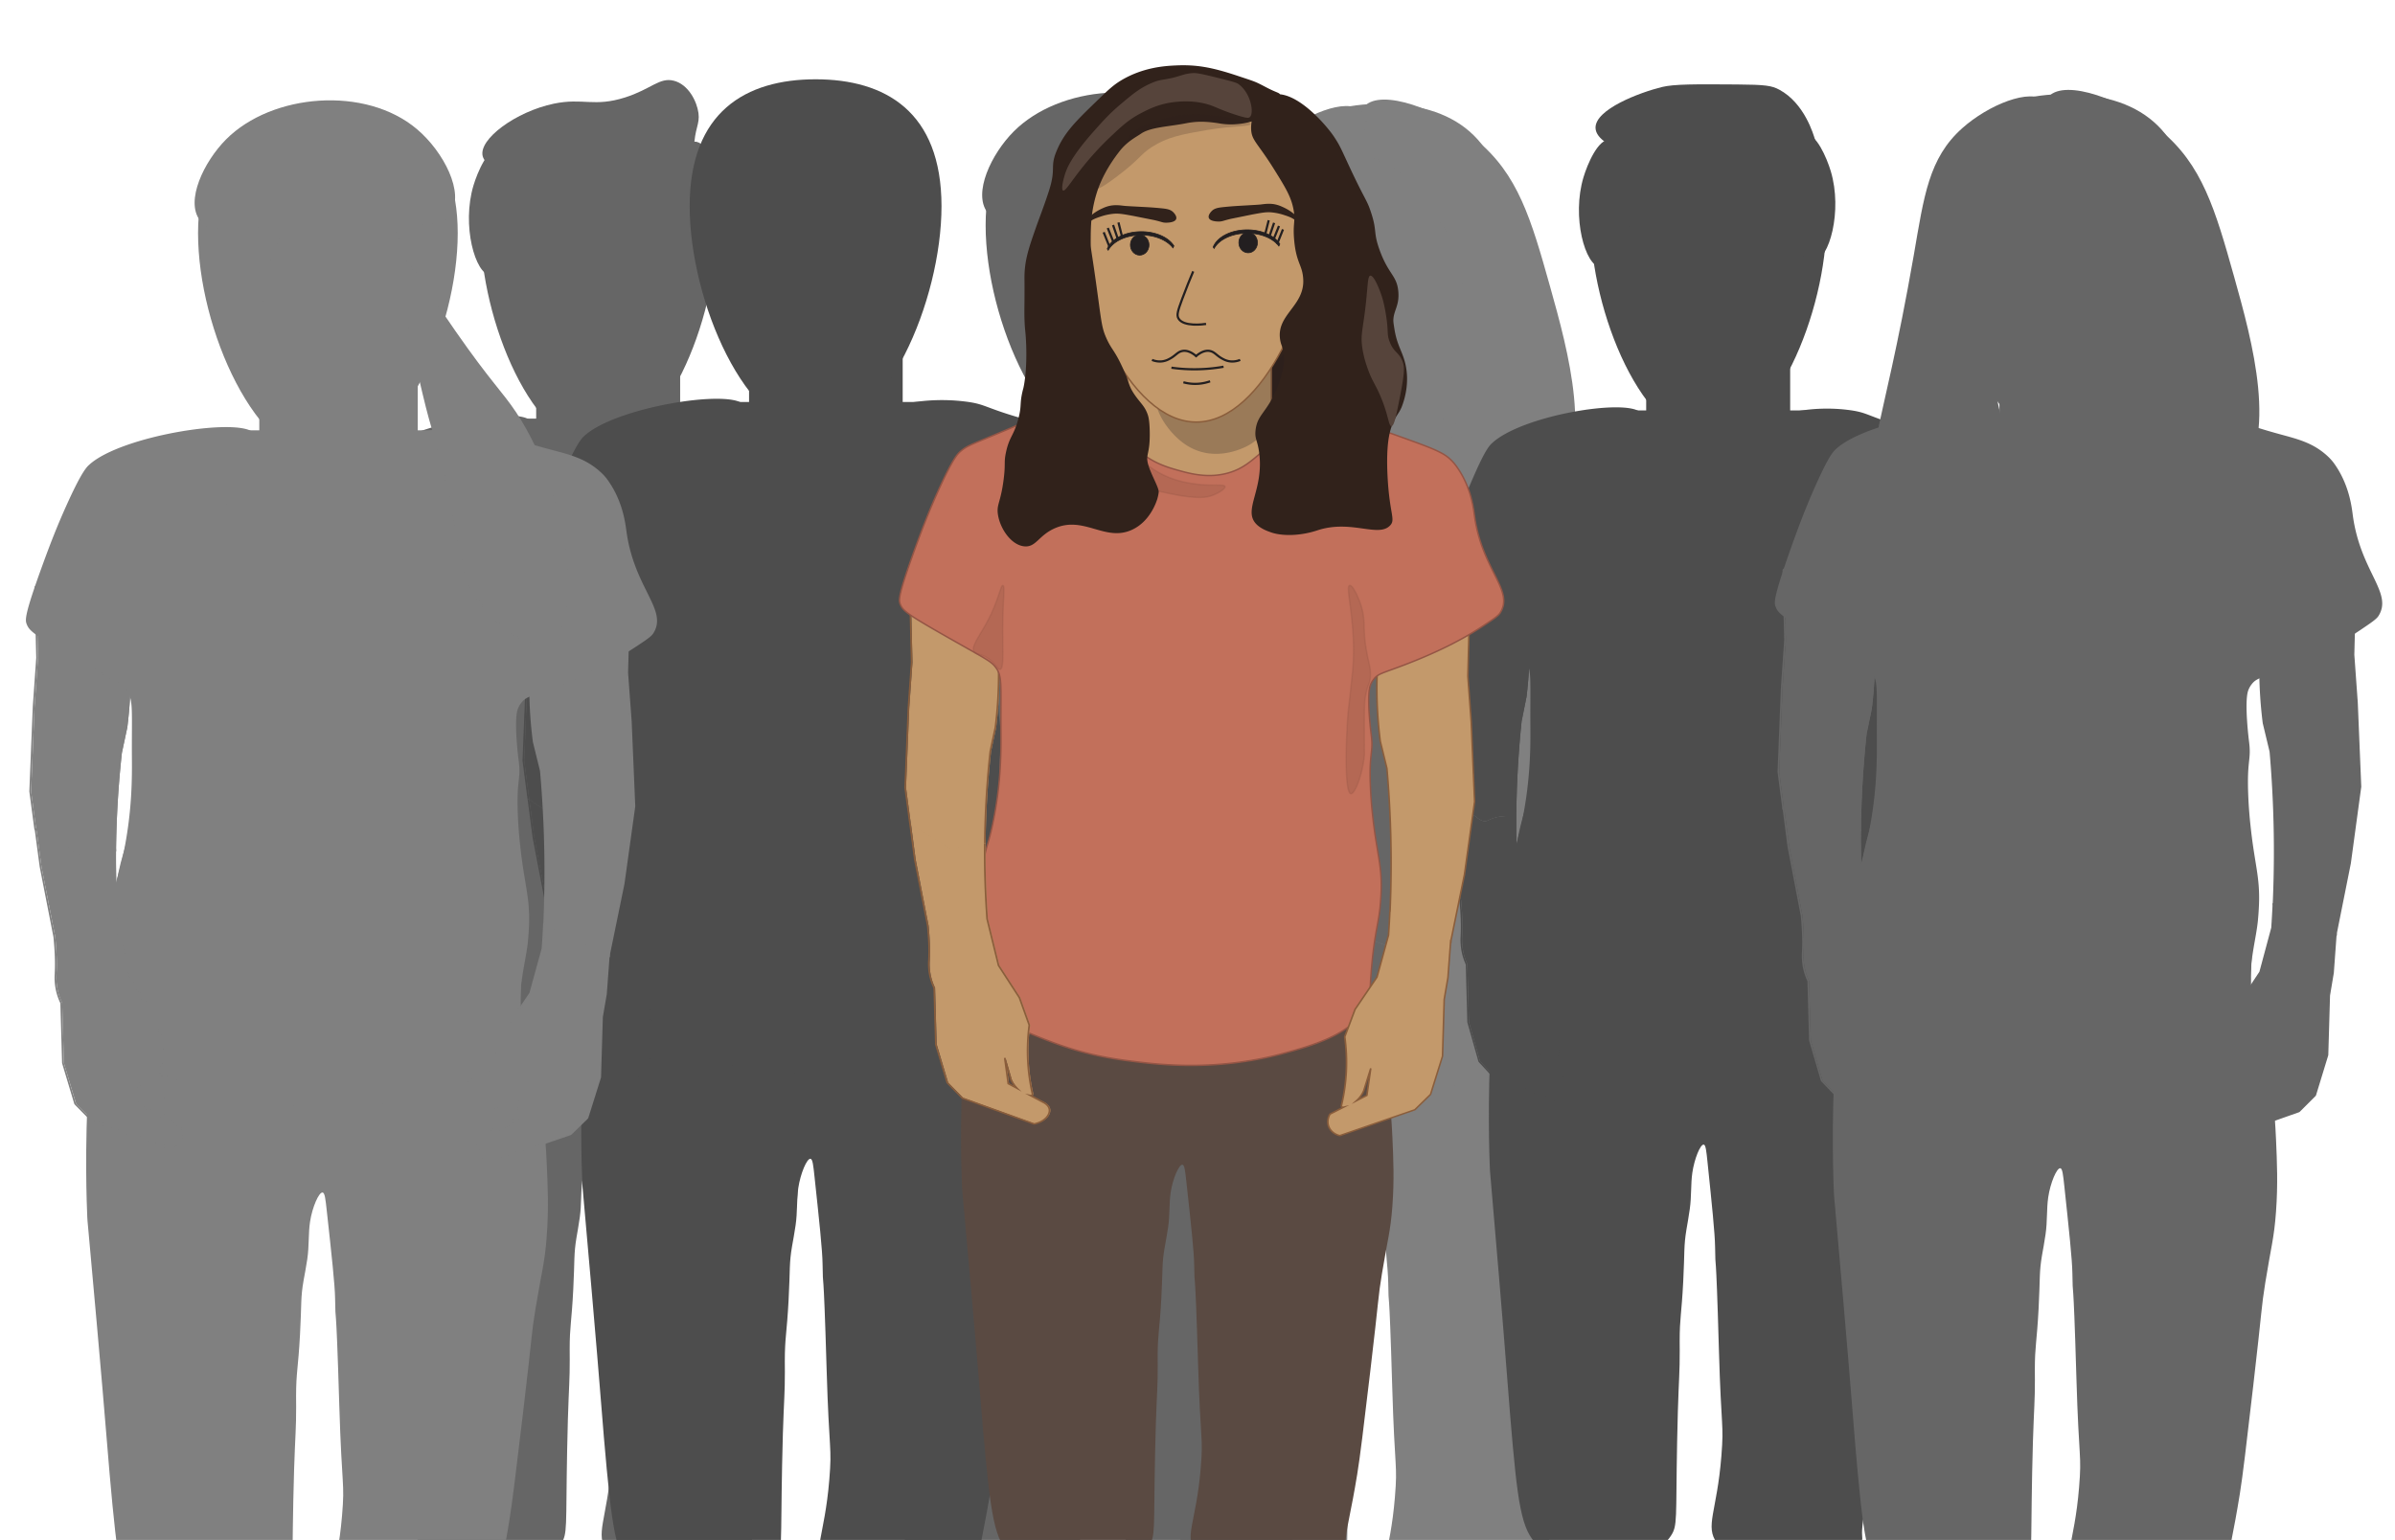 <svg xmlns="http://www.w3.org/2000/svg" viewBox="0 0 3265 2100"><defs><style>.cls-1{fill:#666;}.cls-2{fill:gray;}.cls-3{fill:#4d4d4d;}.cls-15,.cls-4{fill:#31221b;}.cls-5{fill:#5a4a42;}.cls-6,.cls-7{fill:#c3996b;}.cls-6{stroke:#8a5d3b;}.cls-11,.cls-13,.cls-14,.cls-6,.cls-9{stroke-miterlimit:10;}.cls-11,.cls-6,.cls-9{stroke-width:2px;}.cls-8{fill:#8a5d3b;}.cls-9{fill:#c2705b;}.cls-11,.cls-9{stroke:#945545;}.cls-10,.cls-13{fill:#231f20;}.cls-10{opacity:0.25;}.cls-11{fill:#945545;opacity:0.3;}.cls-12{fill:#56443b;}.cls-13,.cls-14{stroke:#231f20;}.cls-14{fill:none;stroke-width:3px;}.cls-15{opacity:0.2;}</style></defs><g id="Layer_2" data-name="Layer 2"><path class="cls-1" d="M576.47,1066.24c-4.15,5.59-3.66,11.53-6.9,30-3.51,20-6.61,27.43-10.35,42.86-8.53,35.22-6.09,52.92-12.07,96.45-5.56,40.41-9.7,39.89-17.25,83.59-2.32,13.4-6.95,42.51-10.35,102.87-5.21,92.53-2.36,166.8-1.73,182.18.32,7.62,0-.62,12,142.33,4.05,48.48,5.7,68.71,7,84.85,7,86.15,6.42,82.89,8.62,109.31,10.16,121.78,15,157.4,38,177.89,11.8,10.54,26.26,12,55.19,15,43.49,4.47,100.35,10.33,125.92-27.86,9.55-14.28,6.56-22.5,8.62-128.6,1.3-66.91,2.84-81.87,3.36-105.2.34-15.2.09-23.31.09-32,0-31.91,2.53-35.68,4.87-81.45,2.1-41,.56-47.54,4.41-70.85,1.46-8.83,2.68-14.73,4.52-27.74,2.48-17.58,1.22-33.69,3.45-49.29,2.75-19.23,11-39.14,15.52-38.58,2.78.35,3.61,8.5,5.18,23.58,6,58,10.14,98.11,10.34,115.73.48,40.51.83-13.82,5.18,139.31,3.22,113.28,7,100.21,3.45,145.74-6.07,77.13-23,95.91-5.94,119.24,22.9,31.33,76.64,29.24,111.87,27.87,12.07-.47,75.36-2.94,85.53-31.37,1.67-4.69-.72-4.25.79-20.2,1.73-18.28,6.38-33.26,14.73-87,3.94-25.37,8.38-64.78,17.25-143.6,12-106.47,10.07-102.07,15.52-137.17,7.3-47,11.28-58.5,13.8-94.3,2.57-36.54,1.32-65.67,0-96.45-1.88-43.81-4.6-52.8-6.9-102.87-.63-13.77-.87-22.76-1-29.76-.15-11.61,2.56-16-.13-22.71-3.21-8-9.83-12-12.45-14-13.6-10.18-12.33-34.76-11-72.88,0,0,2.91-85-1.36-120-3.66-30-6.45-30.2-8.63-55.72-2.36-27.76-.63-40.92-8.62-49.3-5.93-6.21-13-5.39-31-4.28-16.66,1-33.45-.26-50,2.14-8.34,1.21-41.78,1.52-108.66,2.14-63.27.59-94.9.89-120.74,0-35.06-1.2-71.06,7.75-105.22-2.14C609.41,1060.65,586.51,1052.72,576.47,1066.24Z"/><path class="cls-1" d="M829.09,754.48h0c-54,0-98.15-55.39-98.15-175.71V462.24c0-120.32,44.17-218.77,98.15-218.77h0c54,0,98.14,98.45,98.14,218.77V578.77C927.23,699.09,883.07,754.48,829.09,754.48Z"/><path class="cls-1" d="M509.5,1130.38c12.91-7,25.83-6.7,39.39-6.4q.21-24.46,1.29-48.79c1.19-26.81,3.19-54,6-80.66L563,960.65a.88.88,0,0,0,0-.17,637.32,637.32,0,0,0,4.29-73.69,637.36,637.36,0,0,0-4.29-73.7,2.09,2.09,0,0,0-1.39-1.75L452.72,775.57a1.81,1.81,0,0,0-.61-.1,1.94,1.94,0,0,0-1.21.42,2.12,2.12,0,0,0-.8,1.73l2.13,92.17-4.27,64-4.27,111.1a2,2,0,0,0,0,.35l6.42,51c12.22,9.86,26.25,18.17,39.53,25.75C495.17,1125.14,501.78,1133.53,509.5,1130.38Z"/><path class="cls-1" d="M443.7,1045.11a1.28,1.28,0,0,1,0-.19L448,933.84l4.27-64.07-2.13-92.18a1.09,1.09,0,0,1,.4-.89.81.81,0,0,1,.51-.18.73.73,0,0,1,.25,0l108.86,35.78a1,1,0,0,1,.66.87,639.74,639.74,0,0,1,4.27,73.58,638.27,638.27,0,0,1-4.29,73.67l-6.82,34c-2.77,26.75-4.78,53.91-6,80.72q-1.08,24.31-1.29,48.81l2.2,0q.21-24.45,1.29-48.77c1.19-26.78,3.19-53.9,5.94-80.51l6.81-33.87c0-.08,0-.17,0-.26a641.32,641.32,0,0,0,4.29-73.8A641.37,641.37,0,0,0,563,813a3.15,3.15,0,0,0-2.13-2.63L452,774.57a3.13,3.13,0,0,0-4.09,3.07L450,869.72l-4.26,64-4.27,111.1a3,3,0,0,0,0,.52l6.28,49.87c.82.68,1.64,1.34,2.47,2Z"/><path class="cls-1" d="M1191.27,953.33l-4.46-63.93,2.23-92.17a2.1,2.1,0,0,0-.84-1.73,2.17,2.17,0,0,0-1.27-.42,2,2,0,0,0-.64.1L1072.43,831a2.1,2.1,0,0,0-1.46,1.75,608.29,608.29,0,0,0,0,147.38,1.7,1.7,0,0,0,0,.22l8.77,37.79c2.13,25.4,3.67,51.2,4.57,76.68,1.5,42.48,1.28,85.44-.63,128.13,24.78,11.87,46.81,30.25,76,37,1.63,0,3,1.11,4.48,2.33l.25-3.46,17.86-92.28,13.39-101.68a2.17,2.17,0,0,0,0-.36Z"/><path class="cls-1" d="M1192.32,953.26l-4.45-63.83,2.23-92.17a3.13,3.13,0,0,0-1.27-2.59,3.2,3.2,0,0,0-2.85-.49L1072.11,830a3.16,3.16,0,0,0-2.19,2.62,609.08,609.08,0,0,0,0,147.64,1.91,1.91,0,0,0,.06.33l8.76,37.71c2.12,25.36,3.65,51.12,4.55,76.56,1.5,42.3,1.29,85.08-.61,127.59l2.07,1c1.94-42.86,2.16-86,.65-128.66-.9-25.49-2.44-51.31-4.57-76.73l-8.8-37.94s0-.07,0-.1a607.67,607.67,0,0,1,0-147.14,1.06,1.06,0,0,1,.73-.87l113.87-35.78a1.07,1.07,0,0,1,1,.16,1,1,0,0,1,.42.87l-2.22,92.27,4.45,63.89,4.47,111.17a1,1,0,0,1,0,.17l-13.39,101.63c-.09.48-17.68,91.35-17.86,92.27l-.2,2.87c.64.49,1.29,1,2,1.59l.29-4.13c17.85-92.18,17.86-92.22,17.86-92.27l13.4-101.69a3.09,3.09,0,0,0,0-.53Z"/><path class="cls-1" d="M723,573.32a60.94,60.94,0,0,1,6.93,7.3c7.29,10,6,19.47,22.4,34.74,17.65,16.48,37.12,22.33,48.88,25.87,16.29,4.89,41.17,12.37,68.43,3.23,16.54-5.55,26.65-14.76,42.36-29.1a76.28,76.28,0,0,0,9.1-9.53,79.33,79.33,0,0,0,15.62-33.93,235.94,235.94,0,0,1,66.48-2.1c32.35,3.63,25.06,8.33,88,26.16,23.51,6.65,43.22,11.36,61.92,29.1a64.17,64.17,0,0,1,8.87,10.22c18.37,26.6,22.15,54.9,23.71,67.39,9.54,76.21,52.21,103.94,33.24,135.11-2.61,4.28-9.65,9.18-23.73,19-18.73,13-49.43,31.77-99.66,52.18-29.14,11.84-34.26,11.81-40.19,20.09a29,29,0,0,0-4.39,8.62c-4.88,16.22,1.13,65.75,1.13,65.75,3.53,27.3-2.78,23.39-.84,73.14.77,19.89,2.34,34.82,3.31,43.89,5.07,47.59,11.69,64.19,10.57,99.62-.38,12-1.58,24.16-1.58,24.16-2.69,24.61-7.85,38.48-11.46,89-2.24,31.36-.62,31.24-3.26,38.8-15,43-71.84,60-110.79,71.14-87.7,25-161.8,15.36-202,9.7-60.53-8.51-93.33-23.07-143.38-45.27-31.28-13.87-45.23-23-52.14-38.8-11.34-25.87,9.1-40.23,13-93.78,3-40.63-7.83-45.37-3.26-90.54,2.61-25.8,6.29-25.81,13-61.44,9.95-52.58,9.92-94.83,9.78-119.64-.38-67,2-78.17-6.52-90.54-5.65-8.18-9.93-10.21-52.14-35.57-62-37.28-68.06-42.06-71.68-51.74-2-5.43-3.07-11.72,19.55-77.6,10.77-31.39,19-53.29,29.32-77.61,16.71-39.39,23.64-49.24,27.73-53.44,0,0,.68-.67,1.6-1.53C560.82,578.13,701.65,554.3,723,573.32Z"/><path class="cls-1" d="M1083.72,1222.91q-.73,16.24-1.78,32.43l-15.3,58.84-28.85,44.91a2.14,2.14,0,0,0-.21.43l-13.4,37.66a2.12,2.12,0,0,0-.1,1,272.41,272.41,0,0,1-4.43,95.31,2.11,2.11,0,0,0,.57,2,2.14,2.14,0,0,0,1.49.6,2,2,0,0,0,.48,0l.36-.09-17.47,9.38a2.14,2.14,0,0,0-.84.82c-.52.92-5,9.31-.8,18.39a21,21,0,0,0,13.26,11,2.5,2.5,0,0,0,.54.07,2,2,0,0,0,.73-.13l98.24-35.78a2.07,2.07,0,0,0,.79-.51l20.1-20.71a2.11,2.11,0,0,0,.5-.87l15.63-52.72a2.54,2.54,0,0,0,.09-.54l2.23-79,4.93-30.4a1.23,1.23,0,0,0,0-.19l3.72-52.49c-1.5-1.22-2.85-2.33-4.48-2.33C1130.53,1253.16,1108.5,1234.78,1083.72,1222.91Zm-30.47,256.48-13.63,7.32a38.91,38.91,0,0,0,9.51-14l.06-.17,9.18-30.91Z"/><path class="cls-1" d="M1159.44,1314.78l-4.94,30.4-2.24,79.09a.84.84,0,0,1,0,.27l-15.63,52.73a1.16,1.16,0,0,1-.25.43l-20.1,20.71a1,1,0,0,1-.39.26l-98.24,35.77a1,1,0,0,1-.64,0,19.9,19.9,0,0,1-12.58-10.45c-4-8.61.27-16.56.77-17.44a1.1,1.1,0,0,1,.42-.41l24.57-13.18-8.2,2a1.08,1.08,0,0,1-1-.28,1.06,1.06,0,0,1-.28-1,274,274,0,0,0,4.45-95.68,1,1,0,0,1,0-.48l13.39-37.66a1.51,1.51,0,0,1,.11-.22l28.85-44.91.09-.14,15.34-59,0-.19q1-16,1.76-32l-2.07-1q-.72,16.41-1.79,32.76l-15.23,58.58-28.76,44.77a3,3,0,0,0-.31.65l-13.4,37.66a3.12,3.12,0,0,0-.16,1.45,271.57,271.57,0,0,1-4.41,95,3.11,3.11,0,0,0,.86,2.92l.12.11-15,8.07a3.15,3.15,0,0,0-1.26,1.22c-.55,1-5.28,9.79-.84,19.35,4,8.59,12.32,11.17,14,11.6a3.09,3.09,0,0,0,.8.11,3.38,3.38,0,0,0,1.09-.19l98.24-35.78a3.26,3.26,0,0,0,1.19-.77l20.1-20.72a3.11,3.11,0,0,0,.75-1.29l15.63-52.73a3.11,3.11,0,0,0,.13-.8l2.23-78.88,4.92-30.33a1.33,1.33,0,0,0,0-.28l3.67-51.77c-.7-.54-1.35-1.1-2-1.59Z"/><path class="cls-1" d="M1048.18,1472.22l0,.09a38.29,38.29,0,0,1-9.25,13.64l-5.88,5.5,21.21-11.39,5.19-38.3-2.06-.44Zm4.1,6.51-7.77,4.16a40.88,40.88,0,0,0,5.6-9.82,1.14,1.14,0,0,0,.09-.26l5.29-17.8Z"/><path class="cls-1" d="M634.44,1495.33c-1-5.17-5.76-8.31-8.47-9.69l-16.68-9.37.36.09a2,2,0,0,0,.41,0,2,2,0,0,0,1.44-.62,2.17,2.17,0,0,0,.53-1.94,285,285,0,0,1-4.23-95.3,2.27,2.27,0,0,0-.1-1l-12.81-37.67a2,2,0,0,0-.2-.42l-27.57-44.9L552,1229.63c-2.39-35-3.44-70.41-3.14-105.65-13.56-.3-26.48-.62-39.39,6.4-7.72,3.15-14.33-5.24-19.84-8.39-13.28-7.58-27.31-15.89-39.53-25.75l6.38,50.68s17.08,92.3,17.08,92.3c1.73,18.42,2.26,34.39,1.6,47.48l0,.42a83.32,83.32,0,0,0,1.81,23.69,79.42,79.42,0,0,0,5.15,15.23l2.13,78.65a1.89,1.89,0,0,0,.08.53L499.27,1458a2.15,2.15,0,0,0,.48.86L519,1479.53a2.26,2.26,0,0,0,.76.51l93.92,35.78a2.06,2.06,0,0,0,.69.13,1.93,1.93,0,0,0,.42,0C628.68,1512.81,635.81,1502.82,634.44,1495.33Zm-54.53-35.55-4.65-35.92,8.18,29.88a1.83,1.83,0,0,0,.08.25,38.68,38.68,0,0,0,8.11,12.37Z"/><path class="cls-1" d="M634.42,1495.15c-1-5.61-6.1-9-9-10.42L611,1476.66l.19-.18a3.16,3.16,0,0,0,.79-2.85,284,284,0,0,1-4.22-95,3.1,3.1,0,0,0-.15-1.42l-12.8-37.66a3.32,3.32,0,0,0-.3-.63l-27.48-44.76-15-64.7c-2.38-35-3.43-70.31-3.13-105.49l-2.2,0c-.3,35.27.74,70.67,3.13,105.75l15.12,65.1,0,.16,27.66,45a1.12,1.12,0,0,1,.1.22l12.81,37.66a1.32,1.32,0,0,1,.05.52,285.65,285.65,0,0,0,4.25,95.64,1.13,1.13,0,0,1-.27,1,.8.8,0,0,1-.79.26l-7.57-1.75,23.12,13c2.58,1.31,7,4.22,7.91,9,1.29,7-5.55,16.42-18.85,19.37a.78.78,0,0,1-.45,0L519,1479.07a.81.81,0,0,1-.34-.24l-19.21-20.71a1,1,0,0,1-.25-.45L484.29,1405a.92.92,0,0,1,0-.29l-2.13-78.85-.09-.19a79,79,0,0,1-5.09-15,82.22,82.22,0,0,1-1.78-23.42l0-.42c.67-13.14.14-29.16-1.61-47.71-.16-.92-17-91.79-17.06-92.24l-6.25-49.57c-.83-.66-1.65-1.32-2.47-2l6.53,51.82s0,.07,17.07,92.26c1.72,18.37,2.26,34.3,1.59,47.34l0,.42a83.64,83.64,0,0,0,1.83,24,80.55,80.55,0,0,0,5.14,15.23l2.11,78.45a3.51,3.51,0,0,0,.12.78l14.94,52.72a3.36,3.36,0,0,0,.72,1.29L517,1480.22a3,3,0,0,0,1.17.79l93.92,35.78a2.94,2.94,0,0,0,1.1.2,3,3,0,0,0,.67-.07C628.45,1513.7,635.88,1503.11,634.42,1495.15Z"/><path class="cls-1" d="M577.78,1460.42,596.56,1471l-5.22-5.32a37.79,37.79,0,0,1-7.89-12,.65.65,0,0,1,0-.13l-8.19-29.89-2.16.4,4.65,35.92Zm3.49-6.4c0,.12.08.23.13.35a39.83,39.83,0,0,0,4.53,8.19l-6.09-3.42-2.56-19.69Z"/><path class="cls-1" d="M976.83,311.88c0,125.21-72,299-160.87,299s-160.87-173.79-160.87-299S727.11,144,816,144,976.83,186.68,976.83,311.88Z"/><rect class="cls-1" x="690.84" y="570.85" width="280.71" height="96.54"/><path class="cls-1" d="M668.68,375.68c18.11,1.78,41.06-43.87,44.32-83.94,3.37-41.35-13.22-89.2-31.65-90.24-16-.89-30.48,33.38-35.89,51.42C629.2,307.15,647.64,373.62,668.68,375.68Z"/><path class="cls-1" d="M658.11,213.24c-6.4-23.29,45.55-61.25,97-71.89,39.82-8.23,54.71,5,97-8.46,35.72-11.37,46.89-27.74,66.37-22.83,19.89,5,31.49,28,33.69,44,2.15,15.66-5.28,20.43-6.13,49.05-.58,19.55,2.79,20.72,0,26.22-12.23,24.17-86.62,20.22-127.63,17.76C735.77,242.11,664.87,237.86,658.11,213.24Z"/><path class="cls-1" d="M959.38,367.39c-18.11,1.77-41.06-43.87-44.32-83.95-3.37-41.35,13.22-89.2,31.66-90.24,15.94-.89,30.47,33.39,35.88,51.42C998.86,298.85,980.42,365.33,959.38,367.39Z"/><path class="cls-2" d="M1629.6,1087.45c-4.39,5.73-3.87,11.83-7.31,30.77-3.71,20.47-7,28.14-11,44-9,36.12-6.45,54.27-12.79,98.92-5.89,41.44-10.26,40.9-18.26,85.73-2.46,13.74-7.36,43.6-11,105.51-5.52,94.9-2.49,171.07-1.83,186.85.33,7.81,0-.64,12.67,146,4.29,49.73,6,70.48,7.42,87,7.38,88.36,6.8,85,9.14,112.11,10.75,124.9,15.87,161.43,40.17,182.45,12.5,10.81,27.82,12.34,58.45,15.39,46,4.59,106.26,10.59,133.32-28.58,10.12-14.64,6.95-23.08,9.13-131.89,1.38-68.63,3-84,3.56-107.9.36-15.59.09-23.91.1-32.78,0-32.73,2.67-36.59,5.15-83.54,2.22-42.07.59-48.76,4.67-72.67,1.55-9,2.84-15.1,4.79-28.44,2.63-18,1.29-34.56,3.65-50.56,2.91-19.72,11.68-40.15,16.44-39.57,2.94.36,3.82,8.72,5.48,24.18,6.38,59.49,10.73,100.63,10.95,118.7.51,41.55.87-14.17,5.48,142.89,3.41,116.18,7.45,102.77,3.66,149.47-6.43,79.11-24.35,98.37-6.3,122.3,24.25,32.13,81.16,30,118.46,28.58,12.78-.49,79.8-3,90.56-32.17,1.77-4.81-.76-4.36.84-20.72,1.83-18.75,6.76-34.12,15.6-89.19,4.17-26,8.87-66.44,18.26-147.28,12.69-109.2,10.67-104.69,16.44-140.69,7.72-48.2,11.94-60,14.61-96.72,2.72-37.47,1.4-67.35,0-98.92-2-44.93-4.87-54.15-7.31-105.51-.67-14.12-.92-23.34-1-30.52-.16-11.9,2.71-16.4-.14-23.29-3.39-8.22-10.4-12.32-13.17-14.33-14.41-10.44-13.06-35.65-11.62-74.74,0,0,3.08-87.21-1.44-123.1-3.88-30.72-6.83-31-9.13-57.15-2.51-28.47-.67-42-9.14-50.56-6.27-6.37-13.79-5.54-32.87-4.4-17.64,1.06-35.42-.26-53,2.2-8.84,1.24-44.25,1.56-115.06,2.2-67,.61-100.48.91-127.85,0-37.13-1.23-75.23,8-111.41-2.2C1664.48,1081.72,1640.23,1073.58,1629.6,1087.45Z"/><path class="cls-2" d="M1897.09,767.7h0c-57.16,0-103.92-56.81-103.92-180.22V468c0-123.4,46.76-224.37,103.92-224.37h0c57.15,0,103.92,101,103.92,224.37V587.48C2001,710.89,1954.24,767.7,1897.09,767.7Z"/><path class="cls-2" d="M1562.69,1154.24c13.68-7.21,27.35-6.88,41.71-6.58q.22-25.08,1.36-50c1.26-27.49,3.39-55.33,6.32-82.73l7.2-34.74a1.13,1.13,0,0,0,0-.18,631.38,631.38,0,0,0,0-151.16,2.14,2.14,0,0,0-1.48-1.79l-115.26-36.7a2,2,0,0,0-.64-.1,2.14,2.14,0,0,0-2.14,2.21l2.26,94.53-4.52,65.63L1493,1066.54a2.17,2.17,0,0,0,0,.36l6.8,52.31c12.94,10.11,27.8,18.64,41.85,26.42C1547.51,1148.85,1554.52,1157.46,1562.69,1154.24Z"/><path class="cls-2" d="M1493,1066.77a1.21,1.21,0,0,1,0-.19l4.52-113.92,4.52-65.72-2.26-94.54a1.11,1.11,0,0,1,.43-.92.88.88,0,0,1,.54-.18.75.75,0,0,1,.26,0L1616.29,828a1.05,1.05,0,0,1,.69.9,630.91,630.91,0,0,1,0,151l-7.22,34.84c-2.94,27.43-5.06,55.28-6.32,82.79q-1.14,24.93-1.36,50.06l2.33,0q.22-25.08,1.36-50c1.26-27.47,3.38-55.28,6.3-82.57l7.2-34.74a2.51,2.51,0,0,0,0-.27,632,632,0,0,0,0-151.4,3.23,3.23,0,0,0-2.25-2.69l-115.27-36.7a3.43,3.43,0,0,0-3,.52,3.2,3.2,0,0,0-1.28,2.63l2.25,94.44-4.51,65.66-4.52,114a3.09,3.09,0,0,0,0,.53l6.65,51.15c.86.69,1.74,1.37,2.62,2Z"/><path class="cls-2" d="M2280.58,971.64l-4.72-65.56,2.36-94.54a2.11,2.11,0,0,0-.89-1.77,2.32,2.32,0,0,0-2-.33l-120.56,36.69a2.19,2.19,0,0,0-1.55,1.8,603.67,603.67,0,0,0,0,151.16,1.43,1.43,0,0,0,0,.22l9.3,38.76c2.25,26.06,3.87,52.51,4.83,78.65,1.59,43.57,1.36,87.63-.67,131.41,26.25,12.17,49.57,31,80.5,38,1.72,0,3.15,1.14,4.74,2.39l.26-3.55s18.91-94.6,18.91-94.64L2285.3,1086a2.26,2.26,0,0,0,0-.37Z"/><path class="cls-2" d="M2281.7,971.57,2277,906.1l2.36-94.53a3.19,3.19,0,0,0-1.34-2.66,3.49,3.49,0,0,0-3-.5l-120.57,36.7a3.27,3.27,0,0,0-2.32,2.69,605.74,605.74,0,0,0,0,151.42l.06.34,9.28,38.68c2.25,26,3.87,52.43,4.82,78.52,1.59,43.38,1.36,87.26-.64,130.86l2.19,1c2-44,2.28-88.21.68-132-.95-26.15-2.58-52.63-4.83-78.7l-9.32-38.92a.36.36,0,0,1,0-.1,602.87,602.87,0,0,1,0-150.9,1.1,1.1,0,0,1,.77-.9l120.57-36.7a1.21,1.21,0,0,1,1,.17,1.05,1.05,0,0,1,.44.89l-2.35,94.63,4.72,65.54,4.73,114a1.09,1.09,0,0,1,0,.18L2270,1190.11c-.09.5-18.72,93.69-18.91,94.63l-.21,3c.68.51,1.37,1.08,2.11,1.63l.31-4.23c18.9-94.55,18.9-94.59,18.91-94.64l14.18-104.29a2.54,2.54,0,0,0,0-.55Z"/><path class="cls-2" d="M1784.77,581.89a63,63,0,0,1,7.33,7.48c7.72,10.31,6.4,20,23.72,35.64,18.69,16.9,39.3,22.9,51.76,26.53,17.25,5,43.59,12.69,72.46,3.32,17.51-5.7,28.21-15.15,44.85-29.85a79.22,79.22,0,0,0,9.63-9.78,80.09,80.09,0,0,0,16.54-34.79,257.24,257.24,0,0,1,70.4-2.15c34.25,3.71,26.53,8.54,93.2,26.82,24.89,6.82,45.76,11.66,65.56,29.85a66,66,0,0,1,9.39,10.48c19.45,27.28,23.46,56.3,25.11,69.11,10.1,78.17,55.28,106.61,35.19,138.58-2.77,4.39-10.22,9.42-25.12,19.46-19.84,13.35-52.34,32.58-105.53,53.51-30.85,12.14-36.27,12.12-42.55,20.61a29.34,29.34,0,0,0-4.65,8.84c-5.17,16.64,1.2,67.44,1.2,67.44,3.73,28-3,24-.9,75,.82,20.4,2.48,35.72,3.51,45,5.37,48.8,12.37,65.83,11.19,102.17-.4,12.31-1.67,24.77-1.67,24.78-2.85,25.23-8.31,39.47-12.13,91.3-2.37,32.16-.66,32-3.45,39.8-15.87,44.11-76.08,61.56-117.32,73-92.86,25.66-171.32,15.75-213.92,10-64.08-8.73-98.82-23.66-151.81-46.43-33.12-14.23-47.89-23.63-55.21-39.8-12-26.53,9.63-41.26,13.8-96.18,3.16-41.67-8.29-46.53-3.45-92.86,2.76-26.46,6.67-26.47,13.8-63,10.54-53.94,10.5-97.27,10.35-122.71-.4-68.73,2.16-80.18-6.9-92.87-6-8.39-10.51-10.47-55.2-36.48-65.7-38.23-72.07-43.14-75.91-53.06-2.16-5.57-3.24-12,20.7-79.6,11.41-32.19,20.13-54.65,31-79.59,17.7-40.41,25-50.5,29.36-54.81,0,0,.73-.69,1.7-1.57C1613,586.83,1762.15,562.39,1784.77,581.89Z"/><path class="cls-2" d="M2166.7,1248.13q-.76,16.66-1.88,33.27l-16.21,60.34-30.54,46.06a2.58,2.58,0,0,0-.22.44l-14.19,38.63a2.23,2.23,0,0,0-.11,1,270.84,270.84,0,0,1-4.69,97.75,2.08,2.08,0,0,0,.61,2,2.25,2.25,0,0,0,1.57.63,2.22,2.22,0,0,0,.51-.06l.38-.09-18.5,9.62a2.16,2.16,0,0,0-.88.84c-.56,1-5.32,9.55-.85,18.86,4,8.38,12.4,10.89,14,11.31a2.24,2.24,0,0,0,.57.08,2.19,2.19,0,0,0,.77-.14l104-36.69a2.22,2.22,0,0,0,.85-.53l21.27-21.24a2.16,2.16,0,0,0,.54-.89l16.55-54.08a2.53,2.53,0,0,0,.09-.55l2.36-81,5.22-31.18a1.23,1.23,0,0,0,0-.19l3.94-53.84c-1.59-1.25-3-2.39-4.74-2.39C2216.27,1279.16,2193,1260.3,2166.7,1248.13Zm-32.26,263.06-14.43,7.5a39.72,39.72,0,0,0,10.06-14.37,1.34,1.34,0,0,0,.07-.18l9.72-31.7Z"/><path class="cls-2" d="M2246.88,1342.36l-5.23,31.18-2.37,81.11a.87.87,0,0,1-.05.28L2222.68,1509a1.1,1.1,0,0,1-.26.44l-21.28,21.25a1.29,1.29,0,0,1-.42.26l-104,36.69a1.1,1.1,0,0,1-.67,0c-1.56-.39-9.52-2.78-13.32-10.72-4.23-8.83.28-17,.81-17.88a1.11,1.11,0,0,1,.44-.42l26-13.53-8.68,2a1.19,1.19,0,0,1-1.05-.28,1.07,1.07,0,0,1-.3-1,271.75,271.75,0,0,0,4.71-98.12,1.06,1.06,0,0,1,.06-.5l14.18-38.63a2.26,2.26,0,0,1,.11-.22l30.55-46.06.09-.15,16.25-60.51,0-.2q1.11-16.37,1.87-32.82l-2.19-1q-.78,16.83-1.9,33.6l-16.13,60.08-30.45,45.92a2.91,2.91,0,0,0-.33.66l-14.19,38.63a3.14,3.14,0,0,0-.16,1.49,270.29,270.29,0,0,1-4.68,97.38,3.16,3.16,0,0,0,.91,3l.13.11-15.91,8.27a3.27,3.27,0,0,0-1.32,1.26c-.59,1-5.6,10-.9,19.84,4.22,8.82,13.05,11.46,14.78,11.91a3.53,3.53,0,0,0,.85.1,3.26,3.26,0,0,0,1.16-.2l104-36.69a3.45,3.45,0,0,0,1.26-.79l21.28-21.25a3.22,3.22,0,0,0,.8-1.32l16.55-54.08a3.34,3.34,0,0,0,.13-.82l2.36-80.91,5.21-31.1c0-.1,0-.2,0-.29l3.88-53.1c-.74-.55-1.43-1.12-2.11-1.63Z"/><path class="cls-2" d="M2129.07,1503.83l0,.09a39,39,0,0,1-9.79,14l-6.23,5.64,22.45-11.67,5.5-39.29-2.18-.45Zm4.34,6.68-8.22,4.27a41.55,41.55,0,0,0,5.93-10.07c0-.09.07-.18.09-.27l5.6-18.26Z"/><path class="cls-2" d="M1695,1528.53c-1-5.29-6.1-8.52-9-9.94l-17.66-9.6.38.08a1.7,1.7,0,0,0,.44,0,2.13,2.13,0,0,0,1.52-.64,2.16,2.16,0,0,0,.57-2,283.32,283.32,0,0,1-4.49-97.75,2.25,2.25,0,0,0-.1-1l-13.56-38.62a2,2,0,0,0-.22-.44l-29.19-46-16-66.61c-2.53-35.94-3.64-72.22-3.32-108.37-14.36-.3-28-.63-41.71,6.58-8.17,3.22-15.18-5.39-21-8.61-14-7.78-28.91-16.31-41.85-26.42l6.76,52s18.08,94.66,18.08,94.66c1.83,18.89,2.39,35.27,1.69,48.7l0,.43a82.71,82.71,0,0,0,1.91,24.3,80,80,0,0,0,5.46,15.62l2.25,80.66a2.53,2.53,0,0,0,.09.55l15.82,54.08a2.17,2.17,0,0,0,.51.88l20.34,21.25a2.21,2.21,0,0,0,.8.52l99.45,36.7a2,2,0,0,0,.73.13,2.3,2.3,0,0,0,.45,0C1688.88,1546.47,1696.43,1536.21,1695,1528.53Zm-57.74-36.45-4.92-36.85,8.66,30.65.09.26a39.58,39.58,0,0,0,8.59,12.69Z"/><path class="cls-2" d="M1695,1528.35c-1.09-5.75-6.46-9.18-9.53-10.68l-15.23-8.29.19-.18a3.17,3.17,0,0,0,.84-2.92,282.6,282.6,0,0,1-4.47-97.41,3.1,3.1,0,0,0-.15-1.45l-13.56-38.63a3,3,0,0,0-.32-.65l-29.09-45.9-15.93-66.36c-2.52-35.89-3.63-72.11-3.31-108.19l-2.33,0c-.32,36.17.79,72.48,3.32,108.46l16,66.77,0,.16,29.28,46.2a1.63,1.63,0,0,1,.11.23l13.56,38.62a1.24,1.24,0,0,1,.06.54,284.31,284.31,0,0,0,4.5,98.09,1.17,1.17,0,0,1-.29,1,.87.87,0,0,1-.84.26l-8-1.79,24.48,13.31c2.73,1.35,7.45,4.33,8.37,9.18,1.36,7.2-5.88,16.84-20,19.86a.79.79,0,0,1-.48,0l-99.45-36.7a1,1,0,0,1-.36-.24l-20.34-21.24a1.1,1.1,0,0,1-.26-.46L1536,1435.84a1,1,0,0,1,0-.3l-2.25-80.87-.09-.19a78.19,78.19,0,0,1-5.39-15.42,81.31,81.31,0,0,1-1.89-24l0-.43c.71-13.47.14-29.91-1.71-48.94l-18.07-94.6-6.61-50.84c-.88-.68-1.76-1.36-2.62-2l6.91,53.15s0,.07,18.08,94.62c1.82,18.84,2.39,35.18,1.68,48.55l0,.43a83.21,83.21,0,0,0,1.94,24.59,79.92,79.92,0,0,0,5.44,15.62l2.24,80.46a3.6,3.6,0,0,0,.12.8l15.82,54.08a3.29,3.29,0,0,0,.77,1.31l20.34,21.25a3.34,3.34,0,0,0,1.24.81l99.45,36.7a3.28,3.28,0,0,0,1.17.21,3.51,3.51,0,0,0,.71-.08C1688.64,1547.37,1696.51,1536.51,1695,1528.35Z"/><path class="cls-2" d="M1635,1492.73l19.89,10.82-5.54-5.46a38.8,38.8,0,0,1-8.35-12.34s0-.1,0-.14l-8.66-30.65-2.29.4,4.93,36.85Zm3.7-6.57a3.3,3.3,0,0,0,.13.37,41,41,0,0,0,4.8,8.4l-6.45-3.51-2.71-20.2Z"/><path class="cls-2" d="M2053.52,313.75c0,128.42-76.26,306.66-170.34,306.66s-170.34-178.24-170.34-306.66,76.27-172.22,170.34-172.22S2053.52,185.34,2053.52,313.75Z"/><rect class="cls-2" x="1750.71" y="579.36" width="297.23" height="99.01"/><path class="cls-2" d="M1860.4,144.62c-11.8,12.38-9.38,39.16,0,56,11.44,20.51,29.94,20.26,55,38.74,22.95,16.92,33.79,36.57,48.65,63.5,17.33,31.39,31.48,71.66,36,124.83,12.25,145.27-62,216.94-23.27,260.44,20.17,22.68,60.63,26,87.79,19.38,29.14-7.16,46.91-26.84,51.83-32.29,58.31-64.6,21.09-197.48-3.17-284.12-26.15-93.33-43.84-153.32-100.48-200.17C1961.72,148.74,1883.29,120.62,1860.4,144.62Z"/><path class="cls-2" d="M1856,151c-20.74-18.29-78.15,5.3-113.67,37.06-45.69,40.85-52,92.34-66,173.2-44,253.27-76.32,289.58-40.06,331.25,39.33,45.2,126.71,59.19,163.48,26.19,50.38-45.23-37-140.3-17.33-308.26C1799.82,262.1,1886.55,177.94,1856,151Z"/><path class="cls-3" d="M2089.69,1055.08c-4.14,5.58-3.65,11.53-6.9,30-3.5,20-6.61,27.43-10.34,42.86-8.54,35.22-6.09,52.92-12.08,96.45-5.56,40.41-9.69,39.88-17.25,83.58-2.31,13.41-6.95,42.52-10.35,102.88-5.21,92.53-2.35,166.8-1.72,182.18.31,7.62,0-.63,12,142.33,4,48.48,5.71,68.71,7,84.85,7,86.15,6.42,82.89,8.63,109.31,10.16,121.78,15,157.39,37.94,177.89,11.81,10.53,26.27,12,55.2,15,43.48,4.47,100.35,10.32,125.91-27.86,9.56-14.28,6.57-22.51,8.63-128.6,1.29-66.91,2.84-81.87,3.36-105.2.33-15.2.08-23.32.09-32,0-31.9,2.52-35.67,4.86-81.44,2.1-41,.56-47.54,4.42-70.85,1.46-8.83,2.68-14.73,4.51-27.74,2.49-17.59,1.22-33.69,3.45-49.29,2.75-19.24,11-39.15,15.53-38.58,2.78.35,3.6,8.5,5.17,23.57,6,58,10.14,98.12,10.35,115.74.48,40.51.82-13.82,5.18,139.31,3.22,113.28,7,100.21,3.44,145.74-6.06,77.13-23,95.91-5.94,119.24,22.9,31.33,76.65,29.24,111.88,27.86,12.06-.47,75.36-2.93,85.52-31.36,1.68-4.69-.72-4.25.79-20.2,1.74-18.29,6.39-33.27,14.74-87,3.94-25.36,8.37-64.77,17.24-143.59,12-106.47,10.08-102.07,15.53-137.17,7.29-47,11.28-58.5,13.8-94.3,2.57-36.54,1.32-65.67,0-96.45-1.89-43.81-4.6-52.8-6.9-102.88-.64-13.76-.87-22.75-1-29.75-.15-11.61,2.56-16-.13-22.72-3.2-8-9.82-12-12.44-14-13.61-10.17-12.33-34.76-11-72.87,0,0,2.91-85-1.37-120-3.65-29.95-6.44-30.2-8.62-55.72-2.37-27.76-.63-40.93-8.62-49.3-5.93-6.21-13-5.4-31.05-4.29-16.66,1-33.45-.25-50,2.15-8.34,1.2-41.78,1.52-108.67,2.14-63.26.59-94.89.89-120.74,0-35.06-1.2-71.05,7.75-105.21-2.14C2122.64,1049.49,2099.74,1041.56,2089.69,1055.08Z"/><path class="cls-3" d="M2342.31,743.32h0c-54,0-98.14-55.39-98.14-175.71V451.08c0-120.32,44.17-218.77,98.14-218.77h0c54,0,98.15,98.45,98.15,218.77V567.61C2440.46,687.93,2396.29,743.32,2342.31,743.32Z"/><path class="cls-3" d="M2027.72,1119.22c12.92-7,25.84-6.7,39.4-6.41q.21-24.45,1.29-48.78c1.18-26.82,3.19-54,6-80.67l6.8-33.87,0-.17a636.6,636.6,0,0,0,0-147.39,2.09,2.09,0,0,0-1.39-1.75L1971,764.4a2.15,2.15,0,0,0-.61-.09,1.94,1.94,0,0,0-1.21.42,2.11,2.11,0,0,0-.81,1.72l2.13,92.18-4.26,64-4.27,111.11a2.08,2.08,0,0,0,0,.35l6.43,51c12.22,9.86,26.25,18.18,39.52,25.76C2013.39,1114,2020,1122.37,2027.72,1119.22Z"/><path class="cls-3" d="M1961.93,1034a1.34,1.34,0,0,1,0-.2l4.27-111.07,4.26-64.07-2.13-92.18a1.09,1.09,0,0,1,.4-.89.84.84,0,0,1,.52-.18.67.67,0,0,1,.24,0l108.86,35.77a1,1,0,0,1,.66.88,634.66,634.66,0,0,1,0,147.25l-6.82,34c-2.77,26.74-4.78,53.9-6,80.72q-1.08,24.32-1.28,48.81l2.2,0q.21-24.45,1.29-48.77c1.18-26.78,3.19-53.9,5.94-80.51l6.8-33.87c0-.09,0-.18,0-.26a637,637,0,0,0,0-147.61,3.14,3.14,0,0,0-2.13-2.63L1970.2,763.41a3.13,3.13,0,0,0-4.08,3.07l2.13,92.08-4.27,64-4.26,111.1a3,3,0,0,0,0,.52l6.28,49.87c.81.67,1.64,1.34,2.47,2Z"/><path class="cls-3" d="M2704.5,942.17,2700,878.24l2.23-92.17a2.11,2.11,0,0,0-.85-1.73,2.08,2.08,0,0,0-1.26-.42,2,2,0,0,0-.64.1l-113.87,35.77a2.12,2.12,0,0,0-1.46,1.75,608.37,608.37,0,0,0,0,147.39,1.7,1.7,0,0,0,0,.22l8.78,37.79c2.13,25.4,3.66,51.2,4.56,76.68,1.51,42.48,1.29,85.44-.63,128.12,24.79,11.87,46.82,30.26,76,37,1.63,0,3,1.11,4.48,2.33l.24-3.47s17.86-92.23,17.86-92.27l13.4-101.68a2.17,2.17,0,0,0,0-.36Z"/><path class="cls-3" d="M2705.55,942.09l-4.46-63.82,2.23-92.18a3.15,3.15,0,0,0-1.26-2.59,3.25,3.25,0,0,0-2.86-.48L2585.33,818.8a3.14,3.14,0,0,0-2.19,2.62,609.76,609.76,0,0,0,0,147.64,3.06,3.06,0,0,0,0,.32l8.76,37.72c2.13,25.36,3.66,51.12,4.56,76.55,1.5,42.31,1.28,85.09-.61,127.6l2.07,1c1.93-42.86,2.16-86,.65-128.66-.9-25.5-2.44-51.31-4.57-76.73l-8.8-38a.36.36,0,0,1,0-.1,607.58,607.58,0,0,1,0-147.13,1,1,0,0,1,.73-.87L2699.84,785a1.08,1.08,0,0,1,.95.16,1,1,0,0,1,.42.86L2699,878.31l4.46,63.9,4.47,111.16a1.09,1.09,0,0,1,0,.18l-13.39,101.63c-.09.48-17.68,91.35-17.85,92.26l-.21,2.88c.64.49,1.3,1,2,1.59l.29-4.13c17.85-92.18,17.85-92.22,17.86-92.27L2710,1053.82a2.39,2.39,0,0,0,0-.53Z"/><path class="cls-3" d="M2236.24,562.16a59.85,59.85,0,0,1,6.92,7.29c7.3,10,6.05,19.47,22.41,34.75,17.65,16.48,37.11,22.33,48.88,25.86,16.29,4.9,41.17,12.38,68.43,3.24,16.54-5.55,26.64-14.77,42.36-29.1a76.25,76.25,0,0,0,9.09-9.53A79.47,79.47,0,0,0,2450,560.74a235.94,235.94,0,0,1,66.48-2.1c32.35,3.63,25,8.33,88,26.15,23.51,6.66,43.22,11.37,61.91,29.11a64.13,64.13,0,0,1,8.88,10.21c18.36,26.61,22.15,54.9,23.71,67.39,9.54,76.21,52.21,104,33.23,135.11-2.61,4.29-9.65,9.19-23.73,19-18.72,13-49.42,31.76-99.65,52.17-29.14,11.84-34.26,11.82-40.19,20.1a29,29,0,0,0-4.39,8.62c-4.88,16.22,1.13,65.75,1.13,65.75,3.52,27.3-2.79,23.38-.85,73.14.78,19.88,2.35,34.82,3.31,43.89,5.08,47.58,11.69,64.18,10.57,99.62-.38,12-1.58,24.15-1.58,24.15-2.68,24.61-7.84,38.49-11.45,89-2.24,31.36-.63,31.24-3.26,38.8-15,43-71.85,60-110.79,71.14-87.71,25-161.8,15.36-202,9.7-60.52-8.52-93.32-23.07-143.37-45.27-31.28-13.88-45.23-23-52.14-38.8-11.34-25.87,9.1-40.24,13-93.78,3-40.63-7.82-45.37-3.26-90.54,2.61-25.8,6.3-25.81,13-61.44,9.95-52.59,9.92-94.83,9.77-119.64-.38-67,2-78.17-6.51-90.54-5.66-8.19-9.93-10.21-52.14-35.57-62-37.28-68.06-42.07-71.69-51.74-2-5.43-3.06-11.72,19.55-77.61,10.77-31.38,19-53.28,29.33-77.6,16.71-39.4,23.64-49.24,27.73-53.45,0,0,.68-.67,1.6-1.52C2074.05,567,2214.87,543.14,2236.24,562.16Z"/><path class="cls-3" d="M2596.94,1211.74q-.72,16.26-1.78,32.44l-15.3,58.83L2551,1347.93a1.56,1.56,0,0,0-.21.43l-13.4,37.66a2,2,0,0,0-.1,1,273,273,0,0,1-4.43,95.3,2.1,2.1,0,0,0,2,2.56,2.52,2.52,0,0,0,.48,0l.36-.09-17.47,9.38a2.09,2.09,0,0,0-.83.81c-.53.93-5,9.31-.81,18.4,3.79,8.17,11.72,10.62,13.27,11a2.5,2.5,0,0,0,.54.07,2.18,2.18,0,0,0,.72-.13l98.25-35.78a2.07,2.07,0,0,0,.79-.51l20.09-20.72a2.1,2.1,0,0,0,.51-.86l15.63-52.73a1.89,1.89,0,0,0,.08-.53l2.23-79,4.94-30.4c0-.07,0-.13,0-.19l3.72-52.49c-1.5-1.22-2.85-2.33-4.48-2.33C2643.76,1242,2621.73,1223.61,2596.94,1211.74Zm-30.46,256.49-13.63,7.32a39,39,0,0,0,9.5-14,.58.58,0,0,0,.06-.17l9.19-30.91Z"/><path class="cls-3" d="M2672.66,1303.62l-4.93,30.4-2.24,79.09a1.26,1.26,0,0,1,0,.27l-15.63,52.72a1.06,1.06,0,0,1-.26.43l-20.09,20.72a1,1,0,0,1-.4.25l-98.24,35.78a1,1,0,0,1-.63,0,19.94,19.94,0,0,1-12.58-10.45c-4-8.61.27-16.56.77-17.44a1.08,1.08,0,0,1,.41-.41l24.58-13.19-8.21,2a1.12,1.12,0,0,1-1-.28,1,1,0,0,1-.29-1,273.24,273.24,0,0,0,4.45-95.67,1.11,1.11,0,0,1,.05-.48l13.4-37.66a.91.91,0,0,1,.11-.22l28.84-44.91.09-.14,15.34-59,0-.19q1-16,1.76-32l-2.07-1q-.73,16.41-1.79,32.76l-15.24,58.58-28.75,44.77a3,3,0,0,0-.32.65l-13.4,37.66a3.23,3.23,0,0,0-.15,1.45,271.51,271.51,0,0,1-4.41,94.94,3.1,3.1,0,0,0,.86,2.93.65.65,0,0,0,.12.11l-15,8.06a3.21,3.21,0,0,0-1.25,1.23c-.55,1-5.28,9.79-.85,19.35,4,8.59,12.33,11.17,14,11.6a3.22,3.22,0,0,0,.81.11,3.14,3.14,0,0,0,1.09-.2l98.24-35.77a3.26,3.26,0,0,0,1.19-.77l20.09-20.72a3,3,0,0,0,.76-1.3l15.63-52.72a3.11,3.11,0,0,0,.13-.8l2.22-78.88,4.93-30.33,0-.29,3.67-51.76c-.7-.54-1.36-1.1-2-1.59Z"/><path class="cls-3" d="M2561.4,1461.06l0,.09a38.13,38.13,0,0,1-9.24,13.63l-5.89,5.5,21.21-11.38,5.19-38.31-2.06-.43Zm4.1,6.5-7.76,4.17a40.88,40.88,0,0,0,5.6-9.82l.09-.26,5.29-17.81Z"/><path class="cls-3" d="M2152.66,1484.16c-.95-5.16-5.76-8.31-8.47-9.69l-16.68-9.36.37.08a1.84,1.84,0,0,0,.41,0,2,2,0,0,0,1.44-.63,2.15,2.15,0,0,0,.53-1.93,285.44,285.44,0,0,1-4.24-95.31,2.14,2.14,0,0,0-.1-1l-12.8-37.66a1.9,1.9,0,0,0-.21-.43l-27.56-44.9-15.1-64.94c-2.39-35-3.43-70.42-3.13-105.66-13.56-.29-26.48-.61-39.4,6.41-7.71,3.15-14.33-5.24-19.84-8.39-13.27-7.58-27.3-15.9-39.52-25.76l6.38,50.69s17.08,92.3,17.08,92.3c1.72,18.41,2.26,34.39,1.59,47.47l0,.43a82.83,82.83,0,0,0,1.8,23.69,79.68,79.68,0,0,0,5.16,15.23l2.12,78.64a2.34,2.34,0,0,0,.09.54l14.94,52.73a2,2,0,0,0,.48.86l19.21,20.71a2,2,0,0,0,.76.52l93.92,35.78a2.11,2.11,0,0,0,1.11.08C2146.9,1501.65,2154,1491.65,2152.66,1484.16Zm-54.52-35.54-4.66-35.92,8.19,29.88a1.83,1.83,0,0,0,.08.25,38.78,38.78,0,0,0,8.11,12.37Z"/><path class="cls-3" d="M2152.64,1484c-1-5.6-6.1-8.94-9-10.41l-14.39-8.08.18-.17a3.18,3.18,0,0,0,.8-2.85,284.49,284.49,0,0,1-4.23-95,3.21,3.21,0,0,0-.14-1.41l-12.81-37.66a2.88,2.88,0,0,0-.3-.64L2085.28,1283l-15-64.71c-2.39-35-3.43-70.3-3.13-105.48l-2.2,0c-.31,35.27.74,70.67,3.13,105.75l15.12,65.1,0,.16,27.65,45a2.26,2.26,0,0,1,.11.22l12.8,37.67a1.13,1.13,0,0,1,.06.52,285.67,285.67,0,0,0,4.25,95.64,1.16,1.16,0,0,1-.27,1,.85.85,0,0,1-.79.26l-7.57-1.75,23.12,13c2.58,1.31,7,4.22,7.9,8.94,1.29,7-5.55,16.43-18.84,19.38a.81.81,0,0,1-.46,0l-93.91-35.78a1,1,0,0,1-.35-.23L2017.7,1447a1.22,1.22,0,0,1-.24-.45l-14.94-52.72a1.47,1.47,0,0,1,0-.29l-2.12-78.85-.09-.19a78.28,78.28,0,0,1-5.09-15,81.86,81.86,0,0,1-1.78-23.42l0-.42c.67-13.14.13-29.16-1.61-47.72-.17-.91-17-91.78-17.07-92.24l-6.24-49.56c-.83-.66-1.66-1.33-2.47-2l6.52,51.81s0,.07,17.08,92.27c1.72,18.37,2.25,34.29,1.59,47.33l0,.42a83.88,83.88,0,0,0,1.82,24,80.41,80.41,0,0,0,5.14,15.24l2.12,78.44a3.34,3.34,0,0,0,.12.78l14.94,52.73a3.08,3.08,0,0,0,.72,1.28l19.21,20.72a3.07,3.07,0,0,0,1.18.79l93.91,35.78a3.25,3.25,0,0,0,1.11.2,3.05,3.05,0,0,0,.67-.07C2146.68,1502.53,2154.11,1491.94,2152.64,1484Z"/><path class="cls-3" d="M2096,1449.26l18.78,10.54-5.23-5.32a37.43,37.43,0,0,1-7.88-12,.69.69,0,0,1,0-.13l-8.18-29.89-2.16.39,4.65,35.93Zm3.49-6.41a2.53,2.53,0,0,0,.12.36,40.69,40.69,0,0,0,4.54,8.19l-6.1-3.42-2.55-19.69Z"/><path class="cls-3" d="M2490.06,300.72c0,125.21-72,299-160.88,299s-160.87-173.79-160.87-299,72-167.92,160.87-167.92S2490.06,175.51,2490.06,300.72Z"/><rect class="cls-3" x="2204.07" y="559.69" width="280.71" height="96.54"/><path class="cls-3" d="M2181.91,364.52c18.1,1.78,41.06-43.87,44.32-83.94,3.37-41.35-13.22-89.21-31.66-90.24-16-.9-30.47,33.38-35.88,51.41C2142.42,296,2160.87,362.46,2181.91,364.52Z"/><path class="cls-3" d="M2175.11,174.38c-.52-25.35,60.11-48.22,90.46-55.7,16.56-4.08,45.24-3.89,102.58-3.5,38.82.27,47.21,1.61,57.42,7.08,34.35,18.39,46.68,60.91,49.09,69.24,5.91,20.4,9.26,32.24,4.19,42.41-15.64,31.39-95.94,14.52-149.63,3.26C2265.27,223.76,2175.75,205,2175.11,174.38Z"/><path class="cls-3" d="M2472.6,356.22c-18.1,1.78-41-43.87-44.32-83.94-3.37-41.35,13.22-89.2,31.66-90.24,15.95-.89,30.47,33.38,35.88,51.42C2512.09,287.69,2493.64,354.16,2472.6,356.22Z"/><path class="cls-1" d="M2562.18,1074.26c-4.39,5.72-3.87,11.82-7.31,30.77-3.71,20.46-7,28.14-10.95,44-9,36.11-6.45,54.27-12.79,98.91-5.88,41.45-10.26,40.91-18.26,85.73-2.45,13.75-7.36,43.61-11,105.52-5.52,94.9-2.49,171.07-1.83,186.84.33,7.82,0-.64,12.67,146,4.29,49.72,6,70.47,7.42,87,7.38,88.36,6.8,85,9.14,112.11,10.75,124.9,15.87,161.43,40.18,182.45,12.49,10.81,27.81,12.33,58.44,15.38,46,4.59,106.26,10.59,133.32-28.57,10.12-14.65,6.95-23.08,9.13-131.89,1.38-68.63,3-84,3.56-107.9.36-15.59.1-23.92.1-32.79,0-32.72,2.67-36.59,5.15-83.53,2.22-42.07.59-48.76,4.67-72.67,1.55-9,2.84-15.11,4.79-28.44,2.63-18,1.29-34.56,3.65-50.56,2.91-19.73,11.68-40.15,16.44-39.57,2.94.36,3.82,8.72,5.48,24.18,6.38,59.49,10.73,100.63,11,118.7.51,41.55.87-14.18,5.48,142.88,3.41,116.19,7.45,102.78,3.66,149.48-6.43,79.1-24.35,98.37-6.29,122.3,24.24,32.13,81.15,30,118.45,28.57,12.78-.48,79.8-3,90.56-32.17,1.78-4.81-.76-4.36.84-20.71,1.83-18.76,6.76-34.12,15.6-89.2,4.17-26,8.87-66.43,18.26-147.28,12.69-109.19,10.67-104.68,16.44-140.68,7.72-48.2,11.94-60,14.61-96.72,2.72-37.47,1.4-67.35,0-98.92-2-44.93-4.87-54.15-7.31-105.51-.67-14.12-.92-23.34-1-30.52-.15-11.9,2.71-16.4-.13-23.29-3.4-8.22-10.41-12.33-13.18-14.33-14.41-10.44-13.06-35.65-11.62-74.74,0,0,3.08-87.21-1.44-123.1-3.87-30.72-6.83-31-9.13-57.15-2.51-28.47-.67-42-9.13-50.56-6.28-6.37-13.8-5.54-32.88-4.4-17.64,1.06-35.42-.26-53,2.2-8.84,1.24-44.25,1.56-115.06,2.2-67,.6-100.48.91-127.85,0-37.12-1.24-75.23,8-111.4-2.2C2597.06,1068.52,2572.81,1060.39,2562.18,1074.26Z"/><path class="cls-1" d="M2829.67,754.5h0c-57.16,0-103.92-56.8-103.92-180.21V454.77c0-123.4,46.76-224.37,103.92-224.37h0c57.15,0,103.92,101,103.92,224.37V574.29C2933.59,697.7,2886.82,754.5,2829.67,754.5Z"/><path class="cls-1" d="M2495.27,1140c13.68-7.2,27.35-6.87,41.71-6.57q.22-25.08,1.37-50c1.25-27.5,3.38-55.33,6.31-82.73l7.2-34.74a.57.57,0,0,0,0-.18,631.38,631.38,0,0,0,0-151.16,2.17,2.17,0,0,0-1.47-1.8l-115.27-36.69a2,2,0,0,0-.64-.1,2.14,2.14,0,0,0-2.14,2.2l2.26,94.54-4.52,65.63-4.52,113.94a2.23,2.23,0,0,0,0,.37l6.8,52.31c12.94,10.11,27.8,18.64,41.85,26.41C2480.1,1134.66,2487.1,1143.27,2495.27,1140Z"/><path class="cls-1" d="M2425.6,1052.58a1.34,1.34,0,0,1,0-.2l4.52-113.92,4.52-65.71-2.26-94.54a1.1,1.1,0,0,1,.43-.92.91.91,0,0,1,.54-.19.75.75,0,0,1,.26,0l115.27,36.69a1.05,1.05,0,0,1,.69.9,630.91,630.91,0,0,1,0,151l-7.22,34.84c-2.93,27.42-5.06,55.28-6.32,82.79q-1.14,24.93-1.36,50.06l2.33,0q.22-25.07,1.36-50c1.26-27.47,3.38-55.28,6.3-82.58l7.2-34.73c0-.09,0-.19,0-.27a633.38,633.38,0,0,0,0-151.4,3.26,3.26,0,0,0-2.26-2.69l-115.27-36.7a3.43,3.43,0,0,0-3,.52,3.17,3.17,0,0,0-1.28,2.63l2.26,94.44-4.52,65.66-4.52,113.95a3.17,3.17,0,0,0,0,.53l6.65,51.15,2.62,2Z"/><path class="cls-1" d="M3213.16,958.45l-4.72-65.57,2.36-94.53a2.09,2.09,0,0,0-.89-1.77,2.23,2.23,0,0,0-1.34-.43,2.18,2.18,0,0,0-.67.1l-120.57,36.69a2.18,2.18,0,0,0-1.55,1.79,605,605,0,0,0,0,151.17,1.7,1.7,0,0,0,0,.22l9.3,38.76c2.25,26,3.88,52.51,4.83,78.64,1.59,43.57,1.36,87.64-.67,131.42,26.25,12.17,49.57,31,80.5,38,1.72,0,3.15,1.14,4.74,2.39l.26-3.56s18.91-94.59,18.91-94.63l14.19-104.29a2.29,2.29,0,0,0,0-.37Z"/><path class="cls-1" d="M3214.28,958.37l-4.72-65.46,2.36-94.53a3.16,3.16,0,0,0-1.34-2.66,3.49,3.49,0,0,0-3-.5L3087,831.91a3.28,3.28,0,0,0-2.32,2.69,605.82,605.82,0,0,0,0,151.43l.06.33,9.28,38.69c2.25,26,3.87,52.42,4.82,78.51,1.59,43.39,1.36,87.27-.64,130.87q1.09.49,2.19,1c2-44,2.28-88.21.69-132-1-26.15-2.59-52.63-4.84-78.7l-9.32-38.92a.36.36,0,0,1,0-.1,602.95,602.95,0,0,1,0-150.91,1.09,1.09,0,0,1,.77-.89l120.57-36.7a1.17,1.17,0,0,1,1,.17,1,1,0,0,1,.44.88L3207.33,893l4.72,65.53,4.73,114a1.09,1.09,0,0,1,0,.18l-14.18,104.23c-.09.5-18.72,93.69-18.9,94.63l-.22,3c.68.5,1.37,1.08,2.11,1.63l.31-4.24c18.9-94.54,18.9-94.58,18.91-94.63L3219,1073a3.41,3.41,0,0,0,0-.55Z"/><path class="cls-1" d="M2717.35,568.7a63,63,0,0,1,7.33,7.48c7.72,10.31,6.4,20,23.72,35.63,18.69,16.91,39.31,22.91,51.76,26.54,17.25,5,43.59,12.69,72.46,3.31,17.51-5.69,28.21-15.14,44.85-29.85a78.4,78.4,0,0,0,9.63-9.77,80.09,80.09,0,0,0,16.54-34.79,257.61,257.61,0,0,1,70.4-2.16c34.25,3.72,26.53,8.54,93.2,26.82,24.89,6.83,45.76,11.66,65.56,29.85a66.9,66.9,0,0,1,9.39,10.48c19.45,27.29,23.46,56.31,25.11,69.12,10.1,78.16,55.28,106.61,35.19,138.57-2.76,4.4-10.22,9.42-25.12,19.46-19.84,13.36-52.34,32.58-105.53,53.52-30.85,12.14-36.27,12.11-42.55,20.6a29.61,29.61,0,0,0-4.65,8.85c-5.17,16.64,1.2,67.43,1.2,67.43,3.73,28-3,24-.9,75,.83,20.39,2.48,35.71,3.51,45,5.37,48.81,12.37,65.84,11.19,102.18-.4,12.31-1.67,24.77-1.67,24.77-2.84,25.24-8.31,39.47-12.13,91.31-2.37,32.16-.66,32-3.45,39.79-15.87,44.12-76.08,61.57-117.32,73-92.86,25.66-171.32,15.75-213.92,10-64.08-8.74-98.82-23.66-151.81-46.44-33.12-14.23-47.89-23.63-55.21-39.79-12-26.54,9.63-41.27,13.8-96.18,3.16-41.67-8.29-46.54-3.45-92.86,2.76-26.46,6.67-26.47,13.8-63,10.54-53.93,10.5-97.26,10.35-122.71-.4-68.72,2.16-80.17-6.9-92.86-6-8.39-10.51-10.47-55.2-36.48-65.7-38.24-72.07-43.14-75.91-53.06-2.16-5.57-3.24-12,20.7-79.6,11.41-32.19,20.13-54.65,31.06-79.6,17.69-40.4,25-50.5,29.35-54.81,0,0,.73-.69,1.7-1.57C2545.61,573.64,2694.73,549.19,2717.35,568.7Z"/><path class="cls-1" d="M3099.28,1231.94q-.77,16.66-1.88,33.26l-16.2,60.35-30.55,46.06a2.58,2.58,0,0,0-.22.44l-14.19,38.63a2.06,2.06,0,0,0-.1,1,271.19,271.19,0,0,1-4.7,97.75,2.09,2.09,0,0,0,.61,2,2.29,2.29,0,0,0,1.57.62,2.21,2.21,0,0,0,.51,0l.38-.09-18.5,9.62a2.2,2.2,0,0,0-.88.83c-.56,1-5.31,9.55-.85,18.87,4,8.38,12.4,10.89,14,11.31a2.25,2.25,0,0,0,.58.07,2.17,2.17,0,0,0,.76-.13l104-36.69a2.55,2.55,0,0,0,.84-.53L3155.8,1494a2.13,2.13,0,0,0,.54-.88l16.55-54.08a2.53,2.53,0,0,0,.09-.55l2.36-81,5.22-31.18a1.37,1.37,0,0,0,0-.19l3.94-53.84c-1.59-1.25-3-2.39-4.74-2.39C3148.85,1263,3125.53,1244.11,3099.28,1231.94ZM3067,1495l-14.43,7.5a40,40,0,0,0,10.07-14.37l.06-.18,9.72-31.7Z"/><path class="cls-1" d="M3179.46,1326.17l-5.23,31.18-2.37,81.11a.92.92,0,0,1-.05.28l-16.54,54.07a1.29,1.29,0,0,1-.27.45l-21.28,21.24a1.17,1.17,0,0,1-.42.27l-104,36.69a1.1,1.1,0,0,1-.67,0c-1.56-.4-9.52-2.78-13.32-10.72-4.23-8.83.28-17,.81-17.89a1.26,1.26,0,0,1,.44-.42l26-13.52-8.68,2a1.17,1.17,0,0,1-1-.28,1.06,1.06,0,0,1-.31-1,271.8,271.8,0,0,0,4.71-98.13,1.08,1.08,0,0,1,.06-.5l14.18-38.62a1.51,1.51,0,0,1,.11-.22l30.55-46.07.09-.14,16.25-60.51,0-.2q1.11-16.37,1.87-32.82-1.1-.53-2.19-1-.78,16.83-1.9,33.6l-16.13,60.08L3049.71,1371a2.91,2.91,0,0,0-.33.66l-14.19,38.63a3.14,3.14,0,0,0-.16,1.49,270.24,270.24,0,0,1-4.68,97.37,3.14,3.14,0,0,0,.91,3l.13.12-15.91,8.27a3.31,3.31,0,0,0-1.32,1.25c-.59,1-5.59,10-.9,19.85,4.22,8.81,13,11.46,14.78,11.9a3.56,3.56,0,0,0,.86.11,3.48,3.48,0,0,0,1.15-.2l104-36.69a3.45,3.45,0,0,0,1.26-.79l21.28-21.25a3.19,3.19,0,0,0,.8-1.33l16.55-54.08a2.81,2.81,0,0,0,.13-.82l2.36-80.9,5.21-31.11a2.54,2.54,0,0,0,0-.29l3.88-53.09c-.74-.55-1.43-1.13-2.11-1.63Z"/><path class="cls-1" d="M3061.65,1487.64l0,.09a39.13,39.13,0,0,1-9.79,14l-6.23,5.64,22.45-11.67,5.5-39.3-2.18-.44Zm4.34,6.67-8.22,4.28a41.93,41.93,0,0,0,5.93-10.07,2.29,2.29,0,0,0,.09-.28l5.6-18.25Z"/><path class="cls-1" d="M2627.56,1511.34c-1-5.3-6.1-8.53-9-9.94l-17.66-9.6.39.08a2.1,2.1,0,0,0,.43,0,2.14,2.14,0,0,0,2.09-2.63,283.31,283.31,0,0,1-4.49-97.75,2.09,2.09,0,0,0-.1-1l-13.56-38.63a2.58,2.58,0,0,0-.22-.44l-29.19-46-16-66.6c-2.53-35.95-3.64-72.23-3.32-108.37-14.36-.3-28-.63-41.71,6.57-8.17,3.23-15.17-5.38-21-8.61-14.05-7.77-28.91-16.3-41.85-26.41l6.76,52s18.08,94.67,18.08,94.67c1.83,18.89,2.4,35.27,1.69,48.69l0,.43a82.52,82.52,0,0,0,1.92,24.31,79.53,79.53,0,0,0,5.45,15.62l2.25,80.66a2.63,2.63,0,0,0,.09.55l15.82,54.07a2.21,2.21,0,0,0,.51.89l20.34,21.24a2.08,2.08,0,0,0,.81.53l99.44,36.7a2.09,2.09,0,0,0,1.18.08C2621.46,1529.28,2629,1519,2627.56,1511.34Zm-57.74-36.46L2564.9,1438l8.66,30.65.09.25a39.48,39.48,0,0,0,8.59,12.69Z"/><path class="cls-1" d="M2627.54,1511.15c-1.09-5.75-6.46-9.17-9.52-10.68l-15.24-8.28.19-.18a3.14,3.14,0,0,0,.84-2.92,282.6,282.6,0,0,1-4.47-97.41,3.1,3.1,0,0,0-.15-1.45l-13.56-38.63a3,3,0,0,0-.32-.65l-29.09-45.9-15.93-66.37c-2.52-35.88-3.62-72.11-3.31-108.19l-2.33,0c-.32,36.17.79,72.48,3.32,108.45l16,66.78,0,.16,29.28,46.2a2.26,2.26,0,0,1,.11.22l13.56,38.63a1.24,1.24,0,0,1,.06.54,284.31,284.31,0,0,0,4.5,98.09,1.15,1.15,0,0,1-.29,1,.86.86,0,0,1-.84.27l-8-1.79,24.48,13.31c2.73,1.34,7.45,4.32,8.37,9.17,1.37,7.21-5.87,16.85-19.95,19.87a.87.87,0,0,1-.48,0l-99.45-36.7a1,1,0,0,1-.36-.24l-20.34-21.24a1.17,1.17,0,0,1-.26-.46l-15.82-54.08a.93.93,0,0,1,0-.29l-2.25-80.87-.09-.19a78.19,78.19,0,0,1-5.39-15.42,81.68,81.68,0,0,1-1.89-24l0-.44c.71-13.47.14-29.9-1.71-48.93l-18.07-94.61-6.61-50.83-2.62-2,6.91,53.14s0,.07,18.08,94.63c1.82,18.84,2.39,35.18,1.68,48.55l0,.43a83.15,83.15,0,0,0,1.94,24.58A80.68,80.68,0,0,0,2464,1338l2.24,80.46a3.6,3.6,0,0,0,.12.8l15.82,54.07a3.26,3.26,0,0,0,.77,1.32l20.34,21.25a3.42,3.42,0,0,0,1.25.81l99.44,36.69a3.32,3.32,0,0,0,1.17.21,3.42,3.42,0,0,0,.71-.07C2621.22,1530.18,2629.09,1519.32,2627.54,1511.15Z"/><path class="cls-1" d="M2567.57,1475.54l19.89,10.81-5.54-5.45a38.91,38.91,0,0,1-8.35-12.34s0-.1,0-.14l-8.67-30.65-2.29.4,4.93,36.84Zm3.7-6.57a2.6,2.6,0,0,0,.13.36,40.75,40.75,0,0,0,4.8,8.4l-6.45-3.51L2567,1454Z"/><path class="cls-1" d="M2986.1,300.56c0,128.42-76.26,306.66-170.34,306.66S2645.42,429,2645.42,300.56s76.27-172.22,170.34-172.22S2986.1,172.14,2986.1,300.56Z"/><rect class="cls-1" x="2683.29" y="566.17" width="297.23" height="99.01"/><path class="cls-1" d="M2793,131.43c-11.8,12.38-9.37,39.16,0,56,11.44,20.52,29.94,20.27,55,38.75,22.95,16.92,33.79,36.57,48.65,63.49,17.33,31.4,31.48,71.67,36,124.84,12.25,145.26-62,216.94-23.27,260.44,20.17,22.67,60.63,26,87.79,19.37,29.14-7.15,46.91-26.83,51.83-32.28,58.31-64.6,21.09-197.49-3.17-284.12-26.15-93.33-43.84-153.33-100.48-200.17C2894.3,135.55,2815.87,107.43,2793,131.43Z"/><path class="cls-1" d="M2788.62,137.83c-20.74-18.29-78.14,5.3-113.67,37.06-45.69,40.85-52,92.34-66,173.2-44,253.27-76.32,289.58-40.06,331.25,39.33,45.2,126.71,59.19,163.48,26.18,50.38-45.22-37-140.29-17.33-308.25C2732.4,248.91,2819.14,164.75,2788.62,137.83Z"/></g><g id="Layer_1" data-name="Layer 1"><path class="cls-1" d="M1697.67,307.3c0,130-79.25,310.38-177,310.38s-177-180.4-177-310.38,79.24-174.3,177-174.3S1697.67,177.33,1697.67,307.3Z"/><path class="cls-1" d="M1257.15,1090.37c-4.56,5.8-4,12-7.59,31.15-3.85,20.71-7.27,28.48-11.39,44.49-9.38,36.56-6.69,54.93-13.28,100.12-6.12,41.95-10.67,41.4-19,86.77-2.55,13.91-7.65,44.13-11.39,106.79-5.73,96-2.59,173.14-1.89,189.11.34,7.91,0-.65,13.16,147.74,4.46,50.33,6.28,71.33,7.71,88.09,7.67,89.42,7.07,86,9.49,113.46,11.18,126.41,16.5,163.39,41.75,184.66,13,10.94,28.91,12.48,60.74,15.57,47.84,4.65,110.41,10.72,138.54-28.92,10.51-14.82,7.22-23.36,9.49-133.49,1.43-69.46,3.13-85,3.69-109.2.37-15.78.1-24.21.1-33.18,0-33.12,2.78-37,5.36-84.55,2.31-42.58.62-49.35,4.86-73.55,1.6-9.16,2.94-15.29,5-28.79,2.73-18.25,1.34-35,3.79-51.17,3-20,12.14-40.63,17.08-40,3.06.37,4,8.83,5.7,24.48,6.63,60.21,11.15,101.85,11.38,120.14.53,42,.91-14.35,5.7,144.61,3.54,117.59,7.73,104,3.79,151.29-6.67,80.06-25.3,99.56-6.54,123.77,25.2,32.52,84.33,30.35,123.1,28.93,13.28-.49,82.92-3,94.1-32.56,1.85-4.87-.79-4.42.87-21,1.91-19,7-34.53,16.21-90.27,4.34-26.33,9.22-67.24,19-149.07,13.18-110.51,11.09-106,17.08-142.38,8-48.79,12.41-60.73,15.18-97.9,2.84-37.93,1.46-68.16,0-100.11-2.07-45.48-5.06-54.81-7.59-106.79-.69-14.29-1-23.63-1.06-30.89-.16-12,2.82-16.6-.14-23.58-3.53-8.31-10.81-12.47-13.69-14.5-15-10.56-13.57-36.08-12.07-75.65,0,0,3.2-88.26-1.5-124.58-4-31.1-7.1-31.35-9.49-57.85-2.61-28.81-.7-42.48-9.49-51.17-6.53-6.45-14.34-5.6-34.16-4.45-18.34,1.07-36.81-.26-55,2.22-9.18,1.26-46,1.58-119.57,2.23-69.61.61-104.41.92-132.84,0-38.58-1.25-78.19,8.05-115.77-2.23C1293.4,1084.57,1268.2,1076.34,1257.15,1090.37Z"/><path class="cls-1" d="M1535.11,766.74h0c-59.39,0-108-57.49-108-182.39v-121c0-124.9,48.6-227.09,108-227.09h0c59.4,0,108,102.19,108,227.09v121C1643.1,709.25,1594.51,766.74,1535.11,766.74Z"/><path class="cls-1" d="M1183.47,1157c14.21-7.29,28.42-7,43.34-6.65q.24-25.4,1.42-50.65c1.31-27.83,3.51-56,6.56-83.73l7.49-35.16,0-.18a623.53,623.53,0,0,0,0-153,2.21,2.21,0,0,0-1.54-1.82L1121,788.63a2.18,2.18,0,0,0-.67-.1,2.23,2.23,0,0,0-1.33.44,2.15,2.15,0,0,0-.88,1.79l2.34,95.68-4.69,66.42-4.7,115.33a2.3,2.3,0,0,0,0,.37l7.06,52.94c13.45,10.24,28.89,18.87,43.49,26.74C1167.7,1151.51,1175,1160.22,1183.47,1157Z"/><path class="cls-1" d="M1111.07,1068.43a1.34,1.34,0,0,1,0-.2l4.69-115.3,4.7-66.51-2.35-95.68a1.14,1.14,0,0,1,.45-.93.9.9,0,0,1,.56-.19.8.8,0,0,1,.27,0l119.78,37.14a1.09,1.09,0,0,1,.73.91,622.4,622.4,0,0,1,0,152.85l-7.5,35.26c-3,27.76-5.26,55.95-6.57,83.79q-1.18,25.25-1.41,50.66l2.42,0q.24-25.38,1.42-50.62c1.3-27.8,3.51-56,6.54-83.57l7.48-35.16a2.56,2.56,0,0,0,0-.27,624.17,624.17,0,0,0,0-153.23,3.32,3.32,0,0,0-2.35-2.73L1120.18,787.6a3.63,3.63,0,0,0-3.17.52,3.25,3.25,0,0,0-1.33,2.66l2.35,95.59-4.7,66.45-4.69,115.33a3.25,3.25,0,0,0,0,.54l6.91,51.77c.9.7,1.81,1.39,2.72,2.07Z"/><path class="cls-1" d="M1933.62,973.16l-4.91-66.36,2.46-95.68a2.12,2.12,0,0,0-.93-1.79,2.41,2.41,0,0,0-1.39-.44,2.37,2.37,0,0,0-.7.1l-125.29,37.14a2.23,2.23,0,0,0-1.61,1.82,595.92,595.92,0,0,0,0,153,1.85,1.85,0,0,0,0,.23l9.66,39.22c2.34,26.37,4,53.15,5,79.6,1.66,44.1,1.42,88.69-.69,133,27.27,12.33,51.51,31.41,83.65,38.45,1.79,0,3.28,1.15,4.93,2.42l.27-3.6,19.65-95.78,14.74-105.56a2.23,2.23,0,0,0,0-.37Z"/><path class="cls-1" d="M1934.78,973.08l-4.91-66.25,2.46-95.68a3.23,3.23,0,0,0-1.39-2.69,3.72,3.72,0,0,0-3.14-.51l-125.29,37.14a3.34,3.34,0,0,0-2.41,2.72,596.82,596.82,0,0,0,0,153.26,1.72,1.72,0,0,0,.06.34l9.64,39.15c2.34,26.33,4,53.06,5,79.47,1.65,43.91,1.42,88.32-.67,132.45l2.28,1c2.13-44.49,2.38-89.28.71-133.56-1-26.46-2.68-53.26-5-79.65l-9.69-39.39s0-.07,0-.1a595.1,595.1,0,0,1,0-152.73,1.11,1.11,0,0,1,.81-.91L1928.5,810a1.24,1.24,0,0,1,1,.17,1.08,1.08,0,0,1,.47.89l-2.46,95.79,4.91,66.32,4.92,115.4a1.09,1.09,0,0,1,0,.18l-14.73,105.5c-.1.5-19.46,94.82-19.65,95.77l-.23,3c.71.52,1.43,1.1,2.2,1.66l.32-4.29c19.64-95.69,19.64-95.73,19.65-95.78l14.74-105.56a2.54,2.54,0,0,0,0-.55Z"/><path class="cls-1" d="M1418.4,578.69a63.78,63.78,0,0,1,7.61,7.57c8,10.43,6.66,20.21,24.66,36.07,19.42,17.1,40.84,23.18,53.78,26.85,17.92,5.08,45.3,12.85,75.29,3.36,18.2-5.76,29.32-15.33,46.61-30.21a79.71,79.71,0,0,0,27.2-45.11A274.5,274.5,0,0,1,1726.7,575c35.6,3.76,27.57,8.64,96.85,27.15,25.86,6.9,47.55,11.8,68.12,30.21a67.91,67.91,0,0,1,9.77,10.6c20.21,27.62,24.37,57,26.09,70,10.49,79.11,57.44,107.9,36.57,140.25-2.88,4.45-10.62,9.53-26.11,19.69-20.61,13.52-54.39,33-109.66,54.17-32.06,12.29-37.69,12.26-44.22,20.85a29.38,29.38,0,0,0-4.82,9c-5.38,16.83,1.24,68.24,1.24,68.25,3.88,28.34-3.07,24.27-.93,75.92.85,20.64,2.57,36.15,3.64,45.56,5.58,49.4,12.86,66.63,11.63,103.41-.42,12.46-1.74,25.07-1.74,25.07-3,25.55-8.63,40-12.6,92.41-2.47,32.56-.69,32.43-3.59,40.28-16.49,44.66-79,62.32-121.9,73.85-96.51,26-178,15.95-222.3,10.07-66.59-8.84-102.69-23.94-157.76-47-34.42-14.41-49.76-23.92-57.37-40.28-12.48-26.86,10-41.77,14.35-97.35,3.28-42.17-8.62-47.09-3.59-94,2.87-26.78,6.93-26.79,14.34-63.78,11-54.59,10.91-98.44,10.76-124.19-.42-69.56,2.24-81.15-7.17-94-6.23-8.5-10.93-10.6-57.37-36.92-68.27-38.7-74.89-43.67-78.88-53.71-2.24-5.64-3.37-12.17,21.51-80.56,11.86-32.58,20.92-55.32,32.27-80.56,18.39-40.89,26-51.11,30.51-55.48,0,0,.75-.69,1.76-1.58C1239.94,583.69,1394.89,559,1418.4,578.69Z"/><path class="cls-1" d="M1815.28,1253q-.79,16.88-2,33.67l-16.83,61.08-31.74,46.62a1.69,1.69,0,0,0-.23.44l-14.74,39.1a2,2,0,0,0-.12,1,267.34,267.34,0,0,1-4.87,98.93,2.06,2.06,0,0,0,.63,2,2.5,2.5,0,0,0,2.16.58l.39-.09-19.22,9.73a2.36,2.36,0,0,0-.92.85c-.58,1-5.52,9.66-.88,19.09,4.17,8.48,12.89,11,14.59,11.45a2.56,2.56,0,0,0,1.4-.06L1851,1540.27a2.22,2.22,0,0,0,.87-.53l22.11-21.5a2.24,2.24,0,0,0,.56-.9l17.2-54.73a2.11,2.11,0,0,0,.09-.56l2.45-82,5.43-31.56,0-.19,4.09-54.49c-1.65-1.27-3.14-2.42-4.93-2.42C1866.79,1284.4,1842.55,1265.32,1815.28,1253Zm-33.52,266.25-15,7.6a40.26,40.26,0,0,0,10.46-14.55,1.07,1.07,0,0,0,.07-.19l10.1-32.07Z"/><path class="cls-1" d="M1898.6,1348.37l-5.43,31.55-2.47,82.1a.92.92,0,0,1,0,.28L1873.46,1517a1.18,1.18,0,0,1-.28.45l-22.11,21.5a1.16,1.16,0,0,1-.44.27l-108.09,37.14a1.28,1.28,0,0,1-.7,0c-1.62-.4-9.89-2.82-13.84-10.85-4.39-8.94.29-17.19.84-18.1a1.19,1.19,0,0,1,.46-.43l27-13.69-9,2a1.26,1.26,0,0,1-1.08-.29,1,1,0,0,1-.31-1,268.29,268.29,0,0,0,4.89-99.31,1.11,1.11,0,0,1,.06-.51l14.74-39.09a.94.94,0,0,1,.12-.22l31.73-46.63.1-.14,16.89-61.24,0-.21q1.15-16.56,1.94-33.22l-2.28-1q-.8,17-2,34l-16.76,60.81-31.64,46.47a3.56,3.56,0,0,0-.35.67l-14.74,39.1a3.08,3.08,0,0,0-.17,1.5,266.17,266.17,0,0,1-4.86,98.56,3.14,3.14,0,0,0,.95,3l.13.11-16.53,8.37a3.45,3.45,0,0,0-1.38,1.27c-.61,1-5.81,10.16-.93,20.09,4.39,8.92,13.56,11.6,15.36,12a3.8,3.8,0,0,0,.89.1,3.52,3.52,0,0,0,1.2-.2l108.09-37.14a3.44,3.44,0,0,0,1.31-.79l22.11-21.51a3.15,3.15,0,0,0,.83-1.34l17.2-54.74a3,3,0,0,0,.14-.83l2.45-81.88,5.42-31.48c0-.1,0-.2,0-.3l4-53.73c-.77-.56-1.49-1.14-2.2-1.66Z"/><path class="cls-1" d="M1776.17,1511.8l0,.09A39.5,39.5,0,0,1,1766,1526l-6.47,5.71,23.33-11.81,5.71-39.77-2.26-.45Zm4.52,6.75-8.55,4.32a41.47,41.47,0,0,0,6.16-10.19c0-.09.07-.18.1-.27l5.82-18.48Z"/><path class="cls-1" d="M1320.93,1535.78c-1-5.36-6.33-8.63-9.31-10.06l-18.35-9.72.39.09a2.38,2.38,0,0,0,.46,0,2.27,2.27,0,0,0,1.58-.64,2.18,2.18,0,0,0,.59-2,279.15,279.15,0,0,1-4.67-98.93,2.16,2.16,0,0,0-.1-1l-14.1-39.1a2,2,0,0,0-.22-.44l-30.33-46.61L1230.26,1260c-2.63-36.38-3.78-73.1-3.45-109.68-14.92-.3-29.13-.64-43.34,6.65-8.49,3.27-15.77-5.44-21.84-8.71-14.6-7.87-30-16.5-43.49-26.74l7,52.62s18.79,95.81,18.79,95.81c1.9,19.12,2.49,35.7,1.75,49.28l0,.44a81.29,81.29,0,0,0,2,24.6,79.24,79.24,0,0,0,5.68,15.81l2.33,81.63a2.62,2.62,0,0,0,.09.56l16.44,54.73a2.29,2.29,0,0,0,.53.9l21.14,21.5a2.11,2.11,0,0,0,.84.53l103.33,37.14a2.27,2.27,0,0,0,.77.13,2.38,2.38,0,0,0,.46,0C1314.6,1553.93,1322.45,1543.56,1320.93,1535.78Zm-60-36.9-5.12-37.29,9,31a1.25,1.25,0,0,0,.09.25,39.64,39.64,0,0,0,8.92,12.84Z"/><path class="cls-1" d="M1320.92,1535.59c-1.13-5.82-6.72-9.28-9.9-10.81l-15.83-8.38.2-.18a3.18,3.18,0,0,0,.87-3,278.06,278.06,0,0,1-4.64-98.59,3.34,3.34,0,0,0-.16-1.47l-14.1-39.09a2.88,2.88,0,0,0-.32-.66L1246.8,1327l-16.55-67.17c-2.62-36.32-3.77-73-3.44-109.5l-2.42,0c-.33,36.61.82,73.36,3.45,109.78l16.63,67.58,0,.16,30.43,46.76a1,1,0,0,1,.12.23l14.09,39.09a1.3,1.3,0,0,1,.06.55,280.48,280.48,0,0,0,4.67,99.28,1.11,1.11,0,0,1-.29,1,1,1,0,0,1-.87.28l-8.33-1.82,25.44,13.47c2.84,1.36,7.74,4.38,8.7,9.29,1.41,7.29-6.11,17-20.74,20.11a1,1,0,0,1-.5,0L1194,1518.9a1,1,0,0,1-.38-.24l-21.14-21.5a1.19,1.19,0,0,1-.27-.46L1155.73,1442a1.34,1.34,0,0,1,0-.3l-2.34-81.84-.09-.2a78,78,0,0,1-5.6-15.6,80.23,80.23,0,0,1-2-24.32l0-.43c.74-13.64.15-30.27-1.77-49.53-.19-1-18.69-95.28-18.78-95.75l-6.87-51.46c-.91-.68-1.82-1.37-2.72-2.07l7.18,53.79s0,.07,18.79,95.77c1.89,19.07,2.48,35.6,1.75,49.14l0,.44a82.44,82.44,0,0,0,2,24.88,79.8,79.8,0,0,0,5.66,15.81l2.33,81.43a3.12,3.12,0,0,0,.13.81l16.44,54.73a3.27,3.27,0,0,0,.79,1.34l21.14,21.5a3.35,3.35,0,0,0,1.29.82l103.34,37.14a3.58,3.58,0,0,0,1.21.21,3.64,3.64,0,0,0,.74-.07C1314.35,1554.85,1322.52,1543.86,1320.92,1535.59Z"/><path class="cls-1" d="M1258.6,1499.55l20.66,10.94-5.75-5.52a38.81,38.81,0,0,1-8.67-12.49,1.21,1.21,0,0,1,0-.14l-9-31-2.38.41,5.12,37.29Zm3.84-6.65c0,.12.08.24.13.37a41.85,41.85,0,0,0,5,8.5l-6.7-3.55-2.81-20.44Z"/><rect class="cls-1" x="1383" y="576.13" width="308.87" height="100.21"/><path class="cls-1" d="M1342.65,233.07l174.17,3.27"/><path class="cls-1" d="M1626.11,349.91c8.62-3,23.26,26,68.67,91.19,48.8,70,63.29,81.68,82.51,110.56,75.79,113.86,89.2,291.78,44.71,314-25.29,12.64-72.27-23.54-96.84-58.29-26-36.75-19.69-61.68-46.54-173.42-13.74-57.18-15.62-51.62-29.09-108.39C1637.8,476.14,1609.23,355.68,1626.11,349.91Z"/><path class="cls-1" d="M1346.13,289.71c15.93,20.82,49.14,10,153.27,6.53,132.07-4.34,171.28,10.1,188.23-14.71,19.9-29.11-9.29-85.34-45.46-116-70.32-59.63-197.92-48.78-260.26,13.79C1351.5,209.84,1326,263.37,1346.13,289.71Z"/><path class="cls-3" d="M856.33,1058.84c-4.42,5.76-3.89,11.89-7.36,30.93-3.74,20.57-7.05,28.28-11,44.19-9.1,36.3-6.49,54.55-12.88,99.42-5.93,41.66-10.35,41.11-18.41,86.16-2.47,13.82-7.41,43.83-11,106-5.56,95.39-2.51,172-1.84,187.8.33,7.85,0-.65,12.77,146.71,4.32,50,6.08,70.84,7.48,87.48,7.43,88.8,6.85,85.44,9.2,112.67,10.84,125.54,16,162.25,40.49,183.38,12.59,10.86,28,12.39,58.89,15.46,46.39,4.61,107.07,10.65,134.35-28.72,10.19-14.72,7-23.2,9.2-132.56,1.38-69,3-84.39,3.58-108.45.36-15.67.1-24,.1-32.95,0-32.88,2.69-36.77,5.19-84,2.24-42.29.6-49,4.71-73,1.56-9.1,2.86-15.18,4.82-28.59,2.65-18.13,1.3-34.74,3.68-50.82,2.94-19.82,11.78-40.35,16.57-39.76,3,.36,3.84,8.76,5.52,24.3,6.43,59.79,10.82,101.14,11,119.3.51,41.76.87-14.25,5.52,143.61,3.44,116.77,7.5,103.3,3.68,150.23-6.47,79.51-24.53,98.87-6.34,122.92,24.43,32.29,81.78,30.14,119.37,28.72,12.87-.48,80.41-3,91.25-32.33,1.79-4.84-.76-4.38.85-20.82,1.85-18.85,6.81-34.29,15.72-89.65,4.2-26.14,8.94-66.77,18.4-148,12.78-109.75,10.75-105.22,16.56-141.4,7.79-48.45,12-60.31,14.73-97.21,2.74-37.67,1.41-67.7,0-99.42-2-45.17-4.91-54.43-7.37-106-.67-14.19-.93-23.46-1-30.67-.16-12,2.73-16.49-.14-23.42-3.42-8.25-10.49-12.38-13.28-14.4-14.52-10.49-13.16-35.83-11.7-75.12,0,0,3.1-87.65-1.46-123.72-3.9-30.88-6.88-31.13-9.2-57.44-2.53-28.61-.68-42.19-9.2-50.82-6.33-6.4-13.91-5.56-33.13-4.42-17.78,1.06-35.69-.26-53.37,2.21-8.9,1.25-44.59,1.57-116,2.21-67.5.61-101.25.92-128.82,0-37.41-1.24-75.82,8-112.27-2.21C891.48,1053.08,867.05,1044.91,856.33,1058.84Z"/><path class="cls-3" d="M1125.88,737.47h0c-57.6,0-104.72-57.1-104.72-181.13V436.21c0-124,47.12-225.51,104.72-225.51h0c57.59,0,104.71,101.48,104.71,225.51V556.34C1230.59,680.37,1183.47,737.47,1125.88,737.47Z"/><path class="cls-3" d="M784.88,1125c13.78-7.24,27.56-6.91,42-6.6q.23-25.21,1.38-50.3c1.26-27.64,3.4-55.61,6.36-83.15L841.91,950l0-.18a633.65,633.65,0,0,0,0-151.93,2.17,2.17,0,0,0-1.49-1.81L724.3,759.2a2.13,2.13,0,0,0-1.94.34,2.13,2.13,0,0,0-.86,1.78l2.27,95-4.55,66-4.55,114.53a2.32,2.32,0,0,0,0,.37l6.85,52.57c13,10.16,28,18.73,42.18,26.55C769.59,1119.55,776.65,1128.21,784.88,1125Z"/><path class="cls-3" d="M714.67,1037.05a1.21,1.21,0,0,1,0-.19l4.56-114.5,4.55-66.05-2.27-95a1.11,1.11,0,0,1,.43-.92.91.91,0,0,1,.54-.19,1.26,1.26,0,0,1,.27,0l116.15,36.89a1.06,1.06,0,0,1,.7.89,631.8,631.8,0,0,1,0,151.79l-7.28,35c-3,27.57-5.1,55.56-6.37,83.21q-1.14,25.07-1.37,50.31l2.35.05q.23-25.2,1.38-50.27c1.26-27.61,3.4-55.56,6.34-83l7.26-34.92a2.51,2.51,0,0,0,0-.27,634.19,634.19,0,0,0,0-152.16,3.26,3.26,0,0,0-2.27-2.71L723.51,758.18a3.45,3.45,0,0,0-3.08.52,3.24,3.24,0,0,0-1.29,2.64l2.28,94.92-4.55,66-4.56,114.53a3.08,3.08,0,0,0,0,.53l6.7,51.42c.87.69,1.75,1.37,2.64,2Z"/><path class="cls-3" d="M1512.32,942.45l-4.76-65.9,2.38-95a2.14,2.14,0,0,0-.9-1.78,2.33,2.33,0,0,0-1.35-.43,2.24,2.24,0,0,0-.68.1l-121.5,36.88a2.18,2.18,0,0,0-1.55,1.8A606,606,0,0,0,1384,970a1.85,1.85,0,0,0,0,.23l9.36,39c2.28,26.19,3.91,52.78,4.87,79,1.61,43.79,1.38,88.07-.67,132.08,26.45,12.23,50,31.18,81.12,38.17,1.74,0,3.18,1.15,4.78,2.4l.26-3.57,19.06-95.11,14.29-104.83a2.17,2.17,0,0,0,0-.36Z"/><path class="cls-3" d="M1513.44,942.37l-4.75-65.79,2.37-95a3.2,3.2,0,0,0-1.34-2.67,3.55,3.55,0,0,0-3-.5l-121.49,36.88a3.29,3.29,0,0,0-2.34,2.7,606.91,606.91,0,0,0,0,152.2,3.23,3.23,0,0,0,.06.33l9.35,38.88c2.26,26.14,3.9,52.69,4.86,78.92,1.6,43.6,1.37,87.7-.65,131.53.74.33,1.47.67,2.21,1,2.06-44.19,2.3-88.66.69-132.63-1-26.28-2.6-52.89-4.87-79.1l-9.4-39.11s0-.07,0-.11a604,604,0,0,1,0-151.67,1.08,1.08,0,0,1,.77-.9l121.5-36.88a1.17,1.17,0,0,1,1,.17,1.06,1.06,0,0,1,.45.89l-2.37,95.11,4.75,65.87,4.77,114.59a1.09,1.09,0,0,1,0,.18L1501.67,1162l-19.06,95.11-.21,3c.68.51,1.38,1.08,2.13,1.64l.31-4.26c19-95,19-95.06,19.05-95.11l14.29-104.83a2.51,2.51,0,0,0,0-.55Z"/><path class="cls-3" d="M1012.7,550.72a63.39,63.39,0,0,1,7.38,7.52c7.78,10.36,6.46,20.07,23.91,35.81,18.83,17,39.6,23,52.15,26.67,17.38,5,43.93,12.76,73,3.33,17.65-5.72,28.43-15.22,45.19-30a78.63,78.63,0,0,0,9.71-9.82,80.45,80.45,0,0,0,16.67-35,260.31,260.31,0,0,1,70.94-2.16c34.51,3.73,26.73,8.58,93.91,26.95,25.08,6.86,46.11,11.72,66.06,30a66.89,66.89,0,0,1,9.47,10.54c19.6,27.42,23.63,56.59,25.3,69.46,10.18,78.56,55.71,107.15,35.46,139.28-2.79,4.42-10.3,9.47-25.32,19.56-20,13.42-52.73,32.74-106.33,53.78-31.09,12.21-36.56,12.18-42.88,20.71a29.51,29.51,0,0,0-4.68,8.9c-5.21,16.72,1.2,67.77,1.2,67.77,3.76,28.14-3,24.11-.9,75.39.83,20.5,2.5,35.9,3.53,45.25,5.42,49,12.47,66.17,11.28,102.69-.41,12.38-1.69,24.9-1.69,24.9-2.86,25.37-8.37,39.68-12.22,91.77-2.39,32.33-.67,32.2-3.48,40-16,44.34-76.65,61.88-118.21,73.33-93.58,25.8-172.64,15.84-215.57,10-64.57-8.78-99.57-23.78-153-46.66-33.37-14.31-48.25-23.76-55.63-40-12.1-26.67,9.71-41.48,13.91-96.67,3.19-41.88-8.35-46.77-3.48-93.33,2.79-26.6,6.72-26.61,13.91-63.34,10.62-54.21,10.58-97.76,10.43-123.33-.41-69.07,2.17-80.58-7-93.33-6-8.44-10.6-10.53-55.63-36.67-66.2-38.43-72.63-43.36-76.49-53.33-2.18-5.6-3.27-12.08,20.86-80,11.49-32.35,20.28-54.93,31.29-80,17.83-40.61,25.22-50.76,29.58-55.09,0,0,.73-.69,1.71-1.58C839.64,555.68,989.9,531.11,1012.7,550.72Z"/><path class="cls-3" d="M1397.56,1220.34q-.78,16.74-1.9,33.43l-16.32,60.65-30.78,46.3a2.64,2.64,0,0,0-.23.44L1334,1400a2.12,2.12,0,0,0-.11,1,271.94,271.94,0,0,1-4.73,98.25,2.12,2.12,0,0,0,.61,2,2.34,2.34,0,0,0,1.59.63,2.22,2.22,0,0,0,.51-.06l.38-.09-18.64,9.67a2.18,2.18,0,0,0-.89.84c-.56,1-5.35,9.6-.86,19,4,8.42,12.5,11,14.16,11.37a2.78,2.78,0,0,0,.57.07,2.55,2.55,0,0,0,.78-.13l104.82-36.88a2.49,2.49,0,0,0,.85-.53l21.44-21.36a2.2,2.2,0,0,0,.54-.89l16.67-54.35a1.71,1.71,0,0,0,.09-.55l2.38-81.38,5.27-31.34c0-.07,0-.13,0-.2l4-54.11c-1.6-1.25-3-2.4-4.78-2.4C1447.51,1251.52,1424,1232.57,1397.56,1220.34Zm-32.5,264.39-14.55,7.54a40,40,0,0,0,10.14-14.44,1.07,1.07,0,0,0,.07-.19l9.8-31.85Z"/><path class="cls-3" d="M1478.35,1315l-5.26,31.34-2.39,81.53a.92.92,0,0,1,0,.28L1454,1482.54a1.25,1.25,0,0,1-.27.44l-21.44,21.36a1.34,1.34,0,0,1-.43.26L1327,1541.48a1.1,1.1,0,0,1-.67,0c-1.57-.4-9.59-2.8-13.42-10.77-4.27-8.88.28-17.08.81-18a1.07,1.07,0,0,1,.45-.42l26.22-13.59-8.76,2a1.21,1.21,0,0,1-1.05-.29,1,1,0,0,1-.3-1,272.89,272.89,0,0,0,4.75-98.63,1,1,0,0,1,0-.5l14.3-38.82a.65.65,0,0,1,.11-.22l30.78-46.3.09-.14,16.37-60.82,0-.2q1.11-16.46,1.88-33c-.74-.35-1.47-.69-2.21-1q-.78,16.92-1.92,33.77L1378.29,1314l-30.68,46.15a3.52,3.52,0,0,0-.34.67L1333,1399.62a3.2,3.2,0,0,0-.17,1.5,270.37,270.37,0,0,1-4.71,97.87,3.17,3.17,0,0,0,.92,3l.13.11-16,8.31a3.39,3.39,0,0,0-1.34,1.26c-.59,1-5.63,10.1-.9,20,4.25,8.86,13.15,11.52,14.89,12a3.22,3.22,0,0,0,.86.11,3.6,3.6,0,0,0,1.17-.2l104.82-36.88a3.49,3.49,0,0,0,1.27-.79l21.44-21.36a3.32,3.32,0,0,0,.81-1.33l16.67-54.35a3.35,3.35,0,0,0,.14-.83l2.37-81.31,5.26-31.27a2.58,2.58,0,0,0,0-.29l3.92-53.36c-.75-.56-1.45-1.13-2.13-1.64Z"/><path class="cls-3" d="M1359.64,1477.34l0,.09a39.15,39.15,0,0,1-9.87,14.06l-6.27,5.67,22.62-11.74,5.54-39.49-2.19-.45Zm4.38,6.7-8.29,4.3a41.58,41.58,0,0,0,6-10.12,2.31,2.31,0,0,0,.1-.28l5.65-18.35Z"/><path class="cls-3" d="M918.18,1501.16c-1-5.33-6.14-8.57-9-10l-17.8-9.65.39.08a2.2,2.2,0,0,0,.44.05,2.12,2.12,0,0,0,1.53-.65,2.15,2.15,0,0,0,.57-2,284,284,0,0,1-4.52-98.25,2.22,2.22,0,0,0-.1-1L876,1340.94a2.53,2.53,0,0,0-.21-.44l-29.42-46.28-16.1-67c-2.55-36.12-3.67-72.59-3.35-108.91-14.47-.31-28.25-.64-42,6.6-8.23,3.25-15.29-5.41-21.17-8.65-14.16-7.82-29.14-16.39-42.18-26.55l6.82,52.25s18.22,95.14,18.22,95.14c1.84,19,2.41,35.45,1.7,48.94l0,.44a82.65,82.65,0,0,0,1.93,24.42,80,80,0,0,0,5.5,15.7l2.27,81.07a2,2,0,0,0,.08.55l16,54.36a2.16,2.16,0,0,0,.51.89l20.5,21.35a2.24,2.24,0,0,0,.81.53L896,1522.28a2.06,2.06,0,0,0,.74.13,1.73,1.73,0,0,0,.45-.05C912,1519.18,919.65,1508.88,918.18,1501.16ZM860,1464.52l-5-37,8.73,30.81.09.26a39.62,39.62,0,0,0,8.66,12.75Z"/><path class="cls-3" d="M918.17,1501c-1.1-5.78-6.51-9.22-9.6-10.73l-15.35-8.33.19-.18a3.2,3.2,0,0,0,.85-2.94,282.94,282.94,0,0,1-4.51-97.9,3.15,3.15,0,0,0-.15-1.46l-13.67-38.82a4,4,0,0,0-.31-.66l-29.33-46.13-16-66.7c-2.55-36.07-3.66-72.48-3.34-108.74l-2.35-.05c-.32,36.35.79,72.85,3.35,109L844,1294.45l0,.17,29.51,46.43.11.22,13.66,38.83a1.24,1.24,0,0,1,.06.54,285,285,0,0,0,4.53,98.59,1.12,1.12,0,0,1-.29,1,.87.87,0,0,1-.84.26l-8.08-1.8,24.68,13.38c2.75,1.35,7.5,4.35,8.43,9.22,1.37,7.24-5.92,16.93-20.11,20a.88.88,0,0,1-.48,0l-100.21-36.88a1,1,0,0,1-.37-.24l-20.49-21.35a1,1,0,0,1-.26-.46L758,1408a1,1,0,0,1,0-.3l-2.27-81.27-.1-.2a79.46,79.46,0,0,1-5.43-15.5,81.87,81.87,0,0,1-1.9-24.14l0-.43c.71-13.54.14-30.06-1.72-49.19l-18.21-95.08-6.66-51.1c-.89-.68-1.77-1.36-2.64-2l7,53.41s0,.07,18.22,95.11c1.84,18.93,2.41,35.35,1.7,48.79l0,.43a83.78,83.78,0,0,0,2,24.71,81.54,81.54,0,0,0,5.48,15.71l2.26,80.86a3.61,3.61,0,0,0,.13.81l15.94,54.35a3.26,3.26,0,0,0,.77,1.32l20.5,21.35a3.24,3.24,0,0,0,1.26.82l100.2,36.88a3.41,3.41,0,0,0,1.18.21,3.51,3.51,0,0,0,.72-.07C911.8,1520.09,919.73,1509.18,918.17,1501Z"/><path class="cls-3" d="M857.73,1465.18l20,10.86-5.57-5.48a38.73,38.73,0,0,1-8.41-12.4,1.21,1.21,0,0,1,0-.14L855,1427.21l-2.3.41,5,37Zm3.73-6.61c0,.13.08.25.13.37a41.13,41.13,0,0,0,4.84,8.44l-6.5-3.53-2.72-20.29Z"/><path class="cls-3" d="M1283.51,281.22c0,129.07-76.85,308.22-171.64,308.22S940.22,410.29,940.22,281.22s76.85-173.09,171.65-173.09S1283.51,152.15,1283.51,281.22Z"/><rect class="cls-3" x="978.37" y="548.18" width="299.52" height="99.51"/><path class="cls-2" d="M624,318c0,130-79.25,310.37-177,310.37S270,448,270,318s79.25-174.31,177-174.31S624,188,624,318Z"/><path class="cls-2" d="M183.52,1101.06c-4.56,5.8-4,12-7.59,31.15-3.86,20.71-7.28,28.48-11.39,44.5-9.39,36.55-6.69,54.93-13.28,100.11-6.12,42-10.67,41.4-19,86.77-2.55,13.91-7.65,44.13-11.39,106.79-5.73,96-2.59,173.15-1.9,189.11.35,7.91,0-.65,13.17,147.74,4.45,50.33,6.27,71.33,7.71,88.09,7.67,89.43,7.06,86,9.49,113.46,11.18,126.42,16.5,163.39,41.75,184.66,13,10.94,28.9,12.49,60.73,15.58,47.85,4.64,110.42,10.71,138.54-28.93,10.52-14.82,7.23-23.36,9.49-133.48,1.43-69.47,3.13-85,3.7-109.21.37-15.78.1-24.2.1-33.18,0-33.12,2.78-37,5.36-84.55,2.31-42.58.61-49.35,4.85-73.55,1.61-9.16,2.95-15.29,5-28.79,2.74-18.25,1.34-35,3.8-51.17,3-20,12.14-40.63,17.08-40,3.06.36,4,8.82,5.69,24.47,6.64,60.21,11.16,101.85,11.39,120.14.52,42,.9-14.35,5.69,144.61,3.55,117.59,7.74,104,3.8,151.29-6.68,80.06-25.3,99.56-6.54,123.78,25.2,32.51,84.33,30.34,123.09,28.92,13.28-.49,82.93-3,94.11-32.56,1.84-4.87-.79-4.41.87-21,1.91-19,7-34.53,16.21-90.27,4.34-26.33,9.22-67.24,19-149.06,13.18-110.52,11.08-106,17.08-142.39,8-48.79,12.41-60.73,15.18-97.89,2.83-37.93,1.46-68.17,0-100.12-2.07-45.48-5.06-54.81-7.59-106.79-.7-14.29-1-23.62-1.06-30.89-.16-12.05,2.82-16.6-.14-23.58-3.53-8.31-10.82-12.47-13.7-14.5-15-10.56-13.56-36.08-12.07-75.64,0,0,3.2-88.27-1.5-124.59-4-31.09-7.09-31.35-9.49-57.85-2.6-28.81-.69-42.48-9.49-51.17-6.52-6.45-14.33-5.6-34.16-4.45-18.33,1.07-36.8-.26-55,2.23-9.18,1.25-46,1.57-119.57,2.22-69.61.62-104.41.92-132.85,0-38.58-1.25-78.18,8-115.77-2.22C219.77,1095.26,194.57,1087,183.52,1101.06Z"/><path class="cls-2" d="M461.48,777.44h0c-59.39,0-108-57.5-108-182.4v-121c0-124.9,48.6-227.09,108-227.09h0c59.39,0,108,102.19,108,227.09V595C569.47,719.94,520.87,777.44,461.48,777.44Z"/><path class="cls-2" d="M114.83,1167.64c14.21-7.29,28.43-7,43.35-6.65q.23-25.4,1.42-50.64c1.3-27.83,3.51-56,6.56-83.73l7.48-35.17a.57.57,0,0,0,0-.18,625.67,625.67,0,0,0,4.72-76.5,625.63,625.63,0,0,0-4.72-76.49,2.18,2.18,0,0,0-1.53-1.82L52.36,799.32a2.53,2.53,0,0,0-.67-.1,2.23,2.23,0,0,0-1.33.44,2.14,2.14,0,0,0-.89,1.79l2.35,95.68-4.7,66.43-4.69,115.32a2.26,2.26,0,0,0,0,.37l7.07,53C63,1142.43,78.4,1151.06,93,1158.93,99.06,1162.2,106.34,1170.91,114.83,1167.64Z"/><path class="cls-2" d="M42.43,1079.12a1.33,1.33,0,0,1,0-.2l4.69-115.3,4.7-66.51-2.35-95.68a1.11,1.11,0,0,1,.45-.93,1,1,0,0,1,.56-.19.84.84,0,0,1,.27,0l119.78,37.14a1.06,1.06,0,0,1,.72.91A623.66,623.66,0,0,1,176,914.77a624.58,624.58,0,0,1-4.72,76.48l-7.5,35.26c-3.05,27.76-5.26,56-6.57,83.79q-1.18,25.25-1.41,50.67l2.42,0q.23-25.39,1.41-50.63c1.31-27.8,3.52-56,6.54-83.57l7.49-35.16c0-.09,0-.18,0-.27a627.62,627.62,0,0,0,4.72-76.62,627.58,627.58,0,0,0-4.72-76.61,3.35,3.35,0,0,0-2.35-2.73L51.54,798.29a3.62,3.62,0,0,0-3.16.53,3.19,3.19,0,0,0-1.33,2.66l2.34,95.58L44.7,963.52,40,1078.85a3.08,3.08,0,0,0,0,.53l6.91,51.78c.89.69,1.8,1.38,2.72,2.07Z"/><path class="cls-2" d="M860,983.85l-4.91-66.36,2.45-95.68a2.11,2.11,0,0,0-.92-1.79,2.42,2.42,0,0,0-1.4-.44,2.82,2.82,0,0,0-.7.1L729.22,856.82a2.22,2.22,0,0,0-1.6,1.82,595.92,595.92,0,0,0,0,153,1.85,1.85,0,0,0,0,.23l9.66,39.23c2.34,26.37,4,53.14,5,79.59,1.65,44.1,1.42,88.7-.69,133,27.27,12.32,51.51,31.4,83.65,38.44,1.79,0,3.27,1.15,4.93,2.42l.27-3.6,19.65-95.78,14.74-105.56a2.26,2.26,0,0,0,0-.37Z"/><path class="cls-2" d="M861.14,983.78l-4.9-66.26,2.45-95.68a3.19,3.19,0,0,0-1.39-2.69,3.67,3.67,0,0,0-3.14-.5L728.87,855.78a3.36,3.36,0,0,0-2.41,2.73,596.82,596.82,0,0,0,0,153.26,3.2,3.2,0,0,0,.07.33l9.64,39.16c2.33,26.32,4,53.06,5,79.46,1.65,43.91,1.41,88.32-.67,132.45l2.28,1c2.13-44.49,2.37-89.28.71-133.55-1-26.47-2.68-53.27-5-79.65l-9.68-39.39a.52.52,0,0,1,0-.11,595.1,595.1,0,0,1,0-152.73,1.12,1.12,0,0,1,.8-.91l125.29-37.14a1.26,1.26,0,0,1,1,.17,1.07,1.07,0,0,1,.46.9l-2.45,95.78,4.91,66.33,4.91,115.39a1.09,1.09,0,0,1,0,.18L849,1205c-.1.5-19.45,94.82-19.65,95.78l-.22,3c.71.51,1.43,1.09,2.2,1.65l.32-4.29,19.65-95.78L866,1099.75a3.37,3.37,0,0,0,0-.55Z"/><path class="cls-2" d="M344.76,589.38a64.32,64.32,0,0,1,7.62,7.57c8,10.43,6.66,20.21,24.65,36.07,19.42,17.11,40.84,23.18,53.78,26.85,17.93,5.09,45.3,12.85,75.3,3.36,18.2-5.76,29.32-15.33,46.61-30.21a82,82,0,0,0,10-9.89,80.38,80.38,0,0,0,17.19-35.22,274.9,274.9,0,0,1,73.15-2.18c35.59,3.76,27.56,8.65,96.85,27.15,25.86,6.91,47.55,11.8,68.12,30.21a68.45,68.45,0,0,1,9.77,10.61c20.2,27.61,24.37,57,26.09,69.95,10.49,79.11,57.44,107.9,36.56,140.25-2.87,4.45-10.62,9.53-26.11,19.7-20.6,13.52-54.38,33-109.65,54.16C722.64,950.05,717,950,710.48,958.61a29.77,29.77,0,0,0-4.83,9c-5.37,16.83,1.24,68.25,1.24,68.25,3.88,28.34-3.06,24.27-.92,75.92.85,20.64,2.57,36.15,3.64,45.56,5.58,49.4,12.86,66.63,11.62,103.41-.41,12.46-1.73,25.08-1.73,25.08-3,25.54-8.64,40-12.61,92.41-2.46,32.55-.68,32.43-3.58,40.28-16.49,44.65-79,62.31-121.91,73.84-96.5,26-178,16-222.29,10.07-66.6-8.84-102.69-23.94-157.76-47-34.42-14.4-49.76-23.92-57.37-40.28-12.48-26.85,10-41.76,14.34-97.34,3.29-42.18-8.61-47.1-3.58-94,2.87-26.78,6.92-26.79,14.34-63.78,10.94-54.59,10.91-98.44,10.75-124.19-.42-69.56,2.24-81.15-7.17-94-6.22-8.49-10.92-10.6-57.36-36.92C47,866.21,40.41,861.24,36.42,851.2c-2.24-5.64-3.37-12.17,21.51-80.56,11.85-32.58,20.92-55.31,32.27-80.56,18.38-40.89,26-51.11,30.51-55.47,0,0,.75-.7,1.76-1.59C166.3,594.38,321.26,569.64,344.76,589.38Z"/><path class="cls-2" d="M741.65,1259.69q-.81,16.86-2,33.67l-16.84,61.07-31.74,46.62a2.38,2.38,0,0,0-.23.45l-14.74,39.09a2,2,0,0,0-.11,1,267.09,267.09,0,0,1-4.88,98.93,2.13,2.13,0,0,0,.63,2,2.43,2.43,0,0,0,2.17.57l.39-.09-19.22,9.74a2.2,2.2,0,0,0-.92.84c-.58,1-5.52,9.67-.89,19.1,4.17,8.48,12.89,11,14.6,11.44a2.47,2.47,0,0,0,.6.08,2.35,2.35,0,0,0,.79-.14L777.4,1547a2.22,2.22,0,0,0,.87-.53l22.11-21.5a2.17,2.17,0,0,0,.56-.9l17.19-54.73a2.13,2.13,0,0,0,.1-.56l2.45-82,5.43-31.56a1.23,1.23,0,0,0,0-.19l4.1-54.49c-1.66-1.27-3.14-2.42-4.93-2.42C793.16,1291.09,768.92,1272,741.65,1259.69Zm-33.52,266.24-15,7.6A40.5,40.5,0,0,0,703.59,1519l.06-.18,10.11-32.08Z"/><path class="cls-2" d="M825,1355.06l-5.43,31.56-2.46,82.09a1.26,1.26,0,0,1-.05.28l-17.2,54.73a1,1,0,0,1-.28.45l-22.11,21.51a1.34,1.34,0,0,1-.43.26l-108.1,37.14a1.16,1.16,0,0,1-.69,0c-1.62-.4-9.89-2.82-13.84-10.85-4.4-8.94.29-17.19.84-18.1a1.19,1.19,0,0,1,.46-.43l27-13.68-9,2a1.22,1.22,0,0,1-1.08-.29,1,1,0,0,1-.31-1,268.29,268.29,0,0,0,4.89-99.31,1.11,1.11,0,0,1,.06-.51L692,1401.86a.91.91,0,0,1,.11-.22L723.83,1355l.1-.15,16.88-61.24,0-.2q1.14-16.58,1.94-33.23l-2.28-1q-.81,17-2,34L721.77,1354l-31.63,46.47a3.06,3.06,0,0,0-.35.67l-14.74,39.1a3.1,3.1,0,0,0-.17,1.51,266.13,266.13,0,0,1-4.86,98.55,3.11,3.11,0,0,0,1,3l.13.12-16.53,8.37a3.37,3.37,0,0,0-1.38,1.26c-.61,1-5.81,10.17-.93,20.09,4.38,8.92,13.56,11.6,15.36,12a3.79,3.79,0,0,0,.88.11,3.73,3.73,0,0,0,1.2-.2L777.8,1548a3.67,3.67,0,0,0,1.31-.8l22.11-21.51a3.29,3.29,0,0,0,.83-1.34l17.2-54.73a3.35,3.35,0,0,0,.14-.83l2.45-81.89,5.41-31.48c0-.1,0-.2,0-.3l4-53.73c-.77-.56-1.49-1.14-2.2-1.65Z"/><path class="cls-2" d="M702.54,1518.49l0,.09a39.53,39.53,0,0,1-10.18,14.16l-6.47,5.71,23.34-11.82,5.71-39.77-2.27-.45Zm4.51,6.75-8.54,4.33a41.5,41.5,0,0,0,6.16-10.2c0-.09.07-.18.1-.27l5.82-18.48Z"/><path class="cls-2" d="M252.3,1543.47c-1-5.36-6.33-8.62-9.32-10.06l-18.35-9.71.4.08a2.31,2.31,0,0,0,.46,0,2.27,2.27,0,0,0,1.58-.65,2.15,2.15,0,0,0,.58-2,279.42,279.42,0,0,1-4.66-98.93,2,2,0,0,0-.11-1l-14.09-39.09a2.35,2.35,0,0,0-.22-.45l-30.33-46.61-16.61-67.41c-2.63-36.38-3.78-73.1-3.45-109.68-14.92-.3-29.14-.64-43.35,6.65-8.49,3.27-15.77-5.44-21.83-8.71-14.6-7.87-30-16.5-43.49-26.73l7,52.61s18.8,95.81,18.8,95.81c1.89,19.12,2.48,35.7,1.75,49.29l0,.43a81.71,81.71,0,0,0,2,24.6,79.84,79.84,0,0,0,5.67,15.81l2.34,81.63a1.77,1.77,0,0,0,.09.56l16.44,54.73a2.11,2.11,0,0,0,.53.9l21.14,21.5a2.15,2.15,0,0,0,.83.53l103.34,37.14a2.18,2.18,0,0,0,.76.14,2.5,2.5,0,0,0,.47-.05C246,1561.63,253.81,1551.25,252.3,1543.47Zm-60-36.89-5.12-37.29,9,31,.09.25a40,40,0,0,0,8.93,12.85Z"/><path class="cls-2" d="M252.28,1543.28c-1.13-5.81-6.71-9.28-9.9-10.8l-15.83-8.39.2-.18a3.18,3.18,0,0,0,.88-3,278.42,278.42,0,0,1-4.65-98.59,3,3,0,0,0-.16-1.46l-14.09-39.1a2.91,2.91,0,0,0-.33-.66l-30.23-46.46-16.55-67.16c-2.62-36.33-3.77-73-3.44-109.5l-2.42,0c-.34,36.61.81,73.36,3.44,109.77l16.64,67.58,0,.17,30.43,46.75a1,1,0,0,1,.11.23l14.1,39.1a1.1,1.1,0,0,1,0,.54,280.21,280.21,0,0,0,4.68,99.28,1.15,1.15,0,0,1-.3,1.06.93.93,0,0,1-.87.27l-8.33-1.82,25.45,13.48c2.84,1.36,7.74,4.37,8.69,9.28,1.42,7.29-6.1,17-20.73,20.11a.94.94,0,0,1-.5,0l-103.34-37.14a1,1,0,0,1-.38-.24l-21.13-21.5a1.08,1.08,0,0,1-.27-.46L87.1,1449.66a1,1,0,0,1,0-.3l-2.34-81.85-.1-.2a78.38,78.38,0,0,1-5.6-15.6,80.52,80.52,0,0,1-2-24.31l0-.44c.74-13.64.14-30.27-1.77-49.53-.19-1-18.69-95.27-18.78-95.75l-6.87-51.45c-.92-.69-1.83-1.38-2.72-2.07l7.18,53.78s0,.07,18.78,95.78c1.9,19.06,2.49,35.6,1.75,49.13l0,.44a82.11,82.11,0,0,0,2,24.88A80.49,80.49,0,0,0,82.29,1368l2.33,81.43a3.61,3.61,0,0,0,.13.8L101.19,1505a3.32,3.32,0,0,0,.8,1.33l21.14,21.5a3.5,3.5,0,0,0,1.29.83l103.34,37.13a3.51,3.51,0,0,0,1.21.22,3.65,3.65,0,0,0,.74-.08C245.72,1562.54,253.89,1551.55,252.28,1543.28Z"/><path class="cls-2" d="M190,1507.24l20.67,10.94-5.75-5.52a39,39,0,0,1-8.68-12.49s0-.09,0-.14l-9-31-2.38.41,5.12,37.29Zm3.85-6.65a2.72,2.72,0,0,0,.13.37,41.39,41.39,0,0,0,5,8.5l-6.71-3.55-2.8-20.44Z"/><rect class="cls-2" x="309.37" y="586.82" width="308.87" height="100.21"/><path class="cls-2" d="M269,243.76,443.19,247"/><path class="cls-2" d="M552.48,360.6c8.62-2.94,23.26,26,68.66,91.19,48.81,70.05,63.3,81.68,82.52,110.56,75.79,113.86,89.2,291.79,44.71,314-25.29,12.65-72.27-23.54-96.85-58.29-26-36.75-19.69-61.68-46.53-173.42-13.74-57.18-15.62-51.62-29.09-108.39C564.17,486.83,535.59,366.37,552.48,360.6Z"/><path class="cls-2" d="M272.5,300.4c15.93,20.82,49.14,10,153.27,6.54C557.84,302.6,597.05,317,614,292.23c19.9-29.12-9.3-85.35-45.46-116C498.21,116.58,370.61,127.43,308.28,190,277.87,220.53,252.35,274.06,272.5,300.4Z"/><rect class="cls-4" x="1423.34" y="428.11" width="403.26" height="152.17"/><path class="cls-5" d="M1372,1094.67c-4.27,5.45-3.77,11.25-7.11,29.28-3.61,19.47-6.82,26.77-10.67,41.83-8.79,34.36-6.27,51.64-12.44,94.12-5.73,39.43-10,38.92-17.78,81.56-2.39,13.08-7.16,41.49-10.66,100.39-5.37,90.29-2.43,162.77-1.78,177.77.32,7.44,0-.61,12.33,138.89,4.17,47.31,5.88,67,7.22,82.8,7.19,84.07,6.62,80.89,8.89,106.67,10.47,118.83,15.45,153.59,39.11,173.59,12.16,10.28,27.07,11.73,56.89,14.64,44.81,4.36,103.42,10.07,129.77-27.19,9.85-13.94,6.76-22,8.89-125.49,1.34-65.3,2.93-79.89,3.46-102.66.34-14.83.09-22.75.09-31.19,0-31.13,2.61-34.81,5-79.47,2.16-40,.58-46.4,4.55-69.14,1.5-8.62,2.76-14.38,4.65-27.07,2.56-17.16,1.26-32.88,3.56-48.1,2.83-18.77,11.37-38.2,16-37.65,2.87.34,3.71,8.3,5.33,23,6.22,56.6,10.45,95.74,10.67,112.93.49,39.53.84-13.48,5.33,136,3.32,110.54,7.25,97.78,3.56,142.22-6.26,75.26-23.7,93.59-6.13,116.35,23.6,30.57,79,28.53,115.3,27.19,12.44-.46,77.67-2.86,88.15-30.61,1.73-4.57-.74-4.15.82-19.71,1.78-17.84,6.57-32.46,15.18-84.86,4.06-24.75,8.63-63.21,17.78-140.13,12.34-103.89,10.38-99.6,16-133.85,7.52-45.86,11.63-57.08,14.23-92,2.65-35.66,1.36-64.08,0-94.12-1.94-42.75-4.74-51.52-7.11-100.38-.66-13.44-.9-22.21-1-29-.15-11.33,2.64-15.61-.13-22.16-3.31-7.82-10.13-11.73-12.83-13.64-14-9.92-12.7-33.92-11.3-71.11,0,0,3-83-1.41-117.12-3.77-29.22-6.64-29.47-8.89-54.38-2.44-27.08-.65-39.93-8.89-48.1-6.11-6.06-13.42-5.27-32-4.18-17.17,1-34.47-.25-51.55,2.09-8.6,1.18-43.06,1.48-112,2.09-65.21.58-97.81.87-124.44,0-36.14-1.17-73.23,7.57-108.44-2.09C1406,1089.22,1382.36,1081.48,1372,1094.67Z"/><path class="cls-6" d="M1635,665h0c-54.08,0-98.32-33.5-98.32-106.27V488.25c0-72.77,44.24-132.3,98.32-132.3h0c54.07,0,98.31,59.53,98.31,132.3v70.47C1733.28,631.49,1689,665,1635,665Z"/><path class="cls-7" d="M1303,1157.26c13.31-6.85,26.62-6.54,40.6-6.25q.23-23.87,1.33-47.61c1.22-26.16,3.29-52.65,6.14-78.71l7-33.05a1.13,1.13,0,0,0,0-.18,587.17,587.17,0,0,0,0-143.82,2,2,0,0,0-1.44-1.7L1244.47,811a2.28,2.28,0,0,0-.63-.09,2.12,2.12,0,0,0-1.25.41,2.05,2.05,0,0,0-.83,1.68l2.2,90-4.4,62.44-4.39,108.41a2,2,0,0,0,0,.35l6.62,49.77c12.6,9.62,27.06,17.73,40.74,25.13C1288.22,1152.14,1295,1160.33,1303,1157.26Z"/><path class="cls-8" d="M1235.17,1074.05a1.21,1.21,0,0,1,0-.19l4.4-108.39L1244,903l-2.2-90a1,1,0,0,1,.42-.87.87.87,0,0,1,.53-.18.73.73,0,0,1,.25,0l112.2,34.91a1,1,0,0,1,.68.85,586.11,586.11,0,0,1,0,143.69l-7,33.15c-2.85,26.09-4.92,52.6-6.14,78.77q-1.12,23.72-1.33,47.63l2.27,0q.23-23.85,1.33-47.59c1.22-26.13,3.28-52.59,6.12-78.56l7-33.05c0-.09,0-.17,0-.25a587.72,587.72,0,0,0,0-144.05,3.09,3.09,0,0,0-2.19-2.56l-112.2-34.92a3.35,3.35,0,0,0-3,.5,3,3,0,0,0-1.25,2.5l2.2,89.85-4.4,62.47-4.4,108.42a2.74,2.74,0,0,0,0,.5l6.47,48.67q1.26,1,2.55,2Z"/><path class="cls-7" d="M2005.65,984.49l-4.6-62.38,2.3-90a2,2,0,0,0-.87-1.68,2.25,2.25,0,0,0-1.3-.41,2.5,2.5,0,0,0-.66.09l-117.36,34.91a2.09,2.09,0,0,0-1.5,1.71,561.95,561.95,0,0,0,0,143.82,1.7,1.7,0,0,0,0,.22l9,36.87c2.19,24.79,3.77,50,4.7,74.83,1.55,41.45,1.33,83.37-.65,125,25.55,11.58,48.25,29.52,78.36,36.14,1.67,0,3.07,1.08,4.61,2.27l.26-3.38s18.4-90,18.4-90l13.81-99.23a2,2,0,0,0,0-.35Z"/><path class="cls-8" d="M2006.73,984.42l-4.59-62.29,2.3-89.94a3,3,0,0,0-1.3-2.53,3.46,3.46,0,0,0-3-.47L1882.84,864.1a3.13,3.13,0,0,0-2.26,2.56,562.69,562.69,0,0,0,0,144.07l.06.32,9,36.8c2.19,24.75,3.77,49.88,4.69,74.7,1.55,41.28,1.33,83-.62,124.51l2.13,1c2-41.82,2.22-83.92.67-125.55-.93-24.88-2.51-50.07-4.71-74.87l-9.07-37a.44.44,0,0,1,0-.1,561.29,561.29,0,0,1,0-143.58,1.05,1.05,0,0,1,.75-.85l117.36-34.91a1.14,1.14,0,0,1,1,.16,1,1,0,0,1,.43.84l-2.29,90,4.59,62.35,4.61,108.48a1,1,0,0,1,0,.17l-13.8,99.17c-.09.47-18.22,89.14-18.4,90l-.21,2.8c.66.48,1.33,1,2,1.55l.31-4c18.39-90,18.39-90,18.4-90l13.81-99.23a3,3,0,0,0,0-.52Z"/><path class="cls-9" d="M1522.45,573.6c16.62,13.13,9.6,23,30.89,41.71,18.6,16.35,39.1,22.16,51.49,25.67,17.16,4.85,43.37,12.27,72.09,3.2,17.42-5.5,28.07-14.65,44.62-28.87,0,0,10.68-9.17,44.63-48.12a345.65,345.65,0,0,1,51.48,3.2c34.08,4.7,58.27,13.27,92.69,25.67,36.76,13.25,55.14,19.87,65.21,28.87a65.39,65.39,0,0,1,9.35,10.14c19.35,26.4,23.33,54.47,25,66.86,10,75.61,55,103.13,35,134.05-2.75,4.26-10.17,9.11-25,18.83-19.73,12.92-52.06,31.51-105,51.76-30.69,11.75-36.09,11.72-42.33,19.94a28.1,28.1,0,0,0-4.62,8.55c-5.15,16.1,1.18,65.23,1.18,65.24,3.72,27.08-2.93,23.2-.88,72.56.81,19.73,2.46,34.55,3.48,43.55,5.35,47.21,12.31,63.68,11.13,98.84-.4,11.9-1.66,24-1.66,24-2.83,24.42-8.27,38.18-12.07,88.32-2.35,31.12-.65,31-3.43,38.5-15.79,42.68-75.68,59.56-116.71,70.58-92.39,24.83-170.44,15.24-212.82,9.63-63.76-8.45-98.31-22.89-151-44.92-33-13.77-47.65-22.86-54.93-38.5-11.94-25.66,9.59-39.91,13.73-93,3.15-40.31-8.24-45-3.43-89.83,2.75-25.6,6.63-25.61,13.73-61,10.48-52.18,10.45-94.09,10.3-118.7-.4-66.49,2.14-77.56-6.87-89.83-6-8.12-10.45-10.13-54.92-35.3-65.36-37-71.69-41.73-75.51-51.33-2.15-5.38-3.23-11.63,20.59-77,11.35-31.14,20-52.87,30.89-77,20.13-44.68,26.79-51.05,30.9-54.54,9.75-8.28,15.78-9.4,61.79-28.87,43.25-18.31,37.5-17.14,44.62-19.25C1424.48,564.67,1487.42,546,1522.45,573.6Z"/><path class="cls-7" d="M1894.8,1243.45q-.75,15.85-1.83,31.65l-15.77,57.42-29.73,43.82a2.1,2.1,0,0,0-.22.42l-13.81,36.75a1.92,1.92,0,0,0-.1,1,252.3,252.3,0,0,1-4.57,93,2,2,0,0,0,.59,1.9,2.23,2.23,0,0,0,1.53.6,2.14,2.14,0,0,0,.5-.06l.37-.08-18,9.15a2.08,2.08,0,0,0-.86.8c-.54.9-5.17,9.08-.83,18,3.91,8,12.08,10.36,13.67,10.76a2.68,2.68,0,0,0,.56.07,2.41,2.41,0,0,0,.75-.13l101.25-34.91a2.29,2.29,0,0,0,.82-.5l20.71-20.22a2,2,0,0,0,.52-.84l16.11-51.45a1.88,1.88,0,0,0,.08-.52l2.3-77,5.09-29.67c0-.06,0-.12,0-.18l3.83-51.22c-1.54-1.2-2.94-2.28-4.61-2.28C1943.05,1273,1920.35,1255,1894.8,1243.45Zm-31.4,250.29-14,7.14a37.8,37.8,0,0,0,9.79-13.68,1.15,1.15,0,0,0,.06-.17l9.47-30.16Z"/><path class="cls-8" d="M1972.84,1333.11l-5.08,29.66-2.31,77.18a1.19,1.19,0,0,1,0,.26l-16.11,51.45a1,1,0,0,1-.26.42l-20.71,20.22a1.13,1.13,0,0,1-.41.25l-101.25,34.91a1.2,1.2,0,0,1-.65,0c-1.51-.38-9.26-2.65-13-10.2-4.12-8.41.27-16.16.79-17a1,1,0,0,1,.43-.4l25.32-12.87-8.45,1.91a1.16,1.16,0,0,1-1-.27,1,1,0,0,1-.3-1,253.16,253.16,0,0,0,4.59-93.36.87.87,0,0,1,0-.48l13.81-36.75a.71.71,0,0,1,.11-.21l29.72-43.82.1-.14,15.81-57.57,0-.19q1.08-15.59,1.82-31.23l-2.13-1q-.77,16-1.85,32l-15.7,57.16-29.64,43.69a3.11,3.11,0,0,0-.32.63l-13.81,36.75a2.86,2.86,0,0,0-.16,1.42,251.52,251.52,0,0,1-4.55,92.65,2.92,2.92,0,0,0,.89,2.85l.12.11-15.48,7.87a3.18,3.18,0,0,0-1.3,1.19c-.57,1-5.44,9.55-.87,18.89,4.11,8.38,12.7,10.9,14.39,11.32a3.44,3.44,0,0,0,2-.09l101.25-34.91a3.37,3.37,0,0,0,1.23-.75l20.71-20.22a3.07,3.07,0,0,0,.78-1.26l16.11-51.45a3,3,0,0,0,.13-.78l2.3-77,5.07-29.59a1.41,1.41,0,0,0,0-.28l3.78-50.52c-.72-.52-1.39-1.07-2-1.55Z"/><path class="cls-8" d="M1858.17,1486.74l0,.09a37.21,37.21,0,0,1-9.53,13.3l-6.06,5.37,21.86-11.11,5.35-37.38-2.12-.43Zm4.23,6.35-8,4.06a39,39,0,0,0,5.78-9.58l.09-.26,5.45-17.37Z"/><path class="cls-7" d="M1431.75,1512.36c-1-5-5.93-8.11-8.73-9.46l-17.19-9.13.38.08a2,2,0,0,0,.43,0,2.12,2.12,0,0,0,1.48-.61,2,2,0,0,0,.54-1.89,263.88,263.88,0,0,1-4.36-93,2.19,2.19,0,0,0-.1-1l-13.2-36.75a4.11,4.11,0,0,0-.21-.42l-28.41-43.81-15.56-63.37c-2.46-34.2-3.54-68.72-3.23-103.1-14-.29-27.29-.61-40.6,6.25-8,3.07-14.77-5.12-20.45-8.19-13.68-7.4-28.14-15.51-40.74-25.13l6.58,49.45,17.6,90.07c1.78,18,2.33,33.56,1.64,46.33l0,.41a76.83,76.83,0,0,0,1.86,23.13,75.08,75.08,0,0,0,5.31,14.86l2.19,76.74a2.27,2.27,0,0,0,.09.52l15.4,51.45a2,2,0,0,0,.49.85l19.8,20.21a2.22,2.22,0,0,0,.78.5l96.8,34.91a1.94,1.94,0,0,0,.71.13,2.12,2.12,0,0,0,.44,0C1425.82,1529.42,1433.17,1519.67,1431.75,1512.36Zm-56.19-34.69-4.8-35.05,8.44,29.16a2.25,2.25,0,0,0,.08.24,37.53,37.53,0,0,0,8.36,12.07Z"/><path class="cls-8" d="M1431.74,1512.18c-1.06-5.47-6.29-8.73-9.28-10.16l-14.82-7.88.18-.17a3,3,0,0,0,.82-2.78,263,263,0,0,1-4.35-92.68,3,3,0,0,0-.15-1.38l-13.2-36.75a2.77,2.77,0,0,0-.31-.62l-28.32-43.68-15.5-63.14c-2.46-34.14-3.53-68.6-3.22-102.93l-2.27,0c-.31,34.42.76,69,3.23,103.19l15.58,63.53,0,.16,28.5,44a.91.91,0,0,1,.11.22l13.2,36.75a1,1,0,0,1,0,.51,264.56,264.56,0,0,0,4.38,93.33,1.05,1.05,0,0,1-.27,1,.89.89,0,0,1-.82.26l-7.8-1.71,23.83,12.67c2.66,1.27,7.25,4.11,8.15,8.72,1.32,6.86-5.72,16-19.43,18.91a.81.81,0,0,1-.46,0l-96.8-34.91a1,1,0,0,1-.35-.23l-19.8-20.21a1,1,0,0,1-.25-.43l-15.4-51.46a.87.87,0,0,1,0-.28l-2.19-76.94-.09-.18a73.83,73.83,0,0,1-5.25-14.67,76.1,76.1,0,0,1-1.83-22.86l0-.41c.69-12.82.14-28.45-1.66-46.56-.17-.89-17.5-89.56-17.59-90l-6.43-48.37c-.86-.64-1.71-1.29-2.55-1.94l6.73,50.56s0,.07,17.59,90c1.78,17.93,2.33,33.47,1.64,46.19l0,.41a77.41,77.41,0,0,0,1.88,23.39,75.55,75.55,0,0,0,5.3,14.87l2.18,76.55a3.26,3.26,0,0,0,.12.76l15.4,51.45a3.13,3.13,0,0,0,.74,1.25l19.81,20.22a3.26,3.26,0,0,0,1.21.77l96.79,34.91a3.19,3.19,0,0,0,1.14.2,3.23,3.23,0,0,0,.69-.07C1425.58,1530.28,1433.24,1520,1431.74,1512.18Z"/><path class="cls-8" d="M1373.36,1478.3l19.36,10.29-5.39-5.2a36.43,36.43,0,0,1-8.12-11.74.69.69,0,0,1,0-.13l-8.44-29.16-2.22.38,4.79,35.06Zm3.6-6.25c0,.11.08.23.13.34a38.56,38.56,0,0,0,4.67,8l-6.28-3.34-2.63-19.22Z"/><path class="cls-10" d="M1577.92,549.5c-4.27,7.36,13.4,41,39.91,57.82,40.21,25.58,82.54,1,85.55-.78,24.85-15,37.13-38.95,50.21-64.47,17.8-34.72,31.11-79.2,24.57-84.59-3.56-2.93-10.9,7.43-45.8,44.06-37.39,39.24-44.81,44-50.39,47a104.43,104.43,0,0,1-60,12.18C1594.77,557.62,1581.17,543.9,1577.92,549.5Z"/><path class="cls-11" d="M1553,629.07c5.08-2.74,12,8.61,33.32,18.82,18.82,9,36.89,11.36,45.28,12.39,23.06,2.84,37.28-.53,38.33,3.14.93,3.23-9.11,9.31-18.33,12.55-5.72,2-17.67,5.4-58.32-3.14-26.37-5.54-31.16-8.32-35-12.55C1548.57,649.53,1547.44,632.07,1553,629.07Z"/><path class="cls-6" d="M1796.6,283.8c0,122.18-74.23,291.77-165.8,291.77S1465,406,1465,283.8s74.23-163.86,165.8-163.86S1796.6,161.62,1796.6,283.8Z"/><path class="cls-4" d="M1744.27,136.33c.69-1.76,2-5.28.31-8.09-1.17-2-5.6-2.38-18.77-9.34-15.41-8.15-14.62-7.45-38.53-15.46-36.5-12.22-57.38-15.47-84.83-14.18-14.08.66-44.14,2.41-74.13,20.4-10.89,6.53-18.37,13.76-33.33,28.23-28.2,27.29-44.59,43.15-55,69-8.76,21.81,0,22.17-10,53.34-6.61,20.61-13.3,37.29-18.33,51.76-8.78,25.25-14.32,41.16-15,62.75-.18,5.74.14,6.78,0,29.81-.1,16.87-.31,21.89,0,31.37.45,13.89,1.26,14.34,2,28.22,2,37.38-2.42,61-3.73,65.78-.18.64-1.11,3.95-2,8.55-.36,1.88-.7,4-1,6.39-1,8.78-.07,12.71-3.76,26.52-6.19,23.19-12.06,23.69-16.68,45-3.26,15-.37,14.84-3.3,37.65-4.06,31.63-9.84,33.67-7.76,47.56,2.9,19.35,18,41.56,35.8,43.42,16.46,1.73,19.54-15.37,42.87-25.1,39.27-16.36,67.78,19.19,104,2.59,24.78-11.35,33.27-38,34.5-41.8a59.58,59.58,0,0,0,2-9.26c.75-6.26-11.23-25.41-14.71-39.38-3.23-13,3.08-12.63,2.49-43.61-.28-15-1.85-20.29-2.49-22.27-4-12.4-10.16-16.2-18.33-28.24-8.66-12.76-6.31-15.25-16.66-37.65-10.8-23.35-14.73-23.63-21.67-39.22-5.83-13.11-6.57-20.84-11.42-56.47-9.2-67.55-9.88-63.27-9.89-73.73,0-21.18,0-43.72,9.51-71.72,4.34-12.72,13.19-31.73,29.94-53.1,10.32-13.18,22.31-19.12,29.31-23.89,13-8.88,38.61-9.55,61.15-14.06,15.07-3,27.79-2.55,44.39,0,1.29.2,1.58.27,2.36.4,24.75,4,46.28-3.92,46.28-3.92C1729.85,157.22,1741.21,144.08,1744.27,136.33Z"/><path class="cls-12" d="M1449.38,259.85c3.16,1,10.23-11.58,26.23-31.62a405.56,405.56,0,0,1,37.24-40.75c16-15.16,25.58-24.24,42.32-33,10.82-5.68,25.81-13.35,47.39-15.46,7.11-.7,29-2.83,50.79,5.62,6.18,2.4,15.12,6.71,31.31,11.94,14.84,4.8,17.19,4.36,18.62,3.52,7-4.13,2.51-33.29-15.23-45.67-2.91-2-10.79-4-26.42-7.89-19.55-4.85-29.44-7.26-35.37-6.87-13.42.89-17,4.53-32.62,7.52-12.09,2.32-14.29,2-23.24,5.83-16.37,6.92-25.94,15-43.16,29.51-14.63,12.33-23.43,22.23-35.55,35.84-30.78,34.58-37.08,50.57-39.78,59C1449.16,246,1446.33,258.89,1449.38,259.85Z"/><ellipse class="cls-13" cx="1553.7" cy="334.05" rx="12.66" ry="13.87"/><path class="cls-13" d="M1555.94,320.49c18.93,0,35.3,7.16,43.08,17.54a22.52,22.52,0,0,0,1.28-2.73c-7.15-11.37-24.32-19.39-44.36-19.39-22.38,0-41.18,10-46.45,23.5.39.63.83,1.24,1.28,1.85C1517.37,329.16,1535.1,320.49,1555.94,320.49Z"/><ellipse class="cls-13" cx="1701.55" cy="330.85" rx="12.66" ry="13.87"/><path class="cls-13" d="M1700.33,318c18.94,0,35.3,7.16,43.09,17.54a24.14,24.14,0,0,0,1.28-2.73c-7.16-11.37-24.32-19.39-44.37-19.39-22.37,0-41.17,10-46.44,23.5.39.63.82,1.24,1.28,1.85C1661.76,326.67,1679.49,318,1700.33,318Z"/><line class="cls-14" x1="1504.61" y1="316.73" x2="1512.55" y2="336.53"/><line class="cls-14" x1="1510.17" y1="310.88" x2="1518.1" y2="330.68"/><line class="cls-14" x1="1749.02" y1="312.82" x2="1741.08" y2="332.62"/><line class="cls-14" x1="1743.58" y1="308.18" x2="1735.64" y2="327.98"/><line class="cls-14" x1="1517.39" y1="306.86" x2="1524.33" y2="327.14"/><line class="cls-14" x1="1524.74" y1="303.35" x2="1530.01" y2="324.27"/><line class="cls-14" x1="1736.93" y1="303.88" x2="1729.99" y2="324.16"/><line class="cls-14" x1="1729.59" y1="300.37" x2="1724.32" y2="321.29"/><path class="cls-14" d="M1626.64,370.07c-4.42,10.4-9.56,23.07-15,37.65-6.29,16.85-7.7,22.12-5,26.66,6.84,11.53,33.8,7.88,37.53,7.34"/><path class="cls-14" d="M1596.94,501.42A227.3,227.3,0,0,0,1668,500.1"/><path class="cls-14" d="M1613.28,521.31a60.61,60.61,0,0,0,20.75,2,62.69,62.69,0,0,0,15.65-3.32"/><path class="cls-14" d="M1631.58,486.35c-9.17-8-15.75-8.63-20.15-7.64-6.06,1.37-8.45,5.7-15.4,9.73-4,2.33-7.33,3.79-11.87,4.35a27.7,27.7,0,0,1-13.67-2"/><path class="cls-14" d="M1629.6,486.35c9.16-8,15.74-8.63,20.14-7.64,6.06,1.37,8.45,5.7,15.4,9.73,4,2.33,7.34,3.79,11.87,4.35a27.68,27.68,0,0,0,13.67-2"/><path class="cls-4" d="M1705.65,176.84c.86,14.92,8.72,17.93,31,53.61,15.6,25,23.46,37.86,26.67,54.9s-1.19,19,1,42.56c2.93,31.53,11.32,33.2,12.33,53.14,1.82,36.29-36.63,47.88-31.57,81.77,1.3,8.66,3.78,9.3,4.91,20.2.65,6.4,1.46,22.34-10,48.63-13.73,31.46-26,34.05-28.33,54.9-1.41,12.47,2.75,13.57,5,31.38,6.28,49.69-21.59,76.47-5,95.69,6.27,7.26,16.62,10.82,21.66,12.55,2.47.85,13.18,4.36,31.66,3.14A125.78,125.78,0,0,0,1796.6,723c45.43-14.68,82.15,10.32,98.32-6.27,8.12-8.34-.7-15.12-3.34-67.46-2.32-46.17,3.43-63.08,7.23-72,6-14,9.35-13.52,13.86-27.34,2.08-6.35,9.88-30.25,2.24-57.52-4.22-15.06-10.9-23.15-14.15-45.07-.84-5.68-1.51-8.53-1.16-12.7,1-12.1,8.29-18.72,6.66-37.18-2-22.23-13.39-22.79-25.65-56.92-9-25.2-2.72-24.63-11.91-52-5.66-16.88-7.21-14.53-28.39-59.73-8.37-17.85-11.78-26-16.62-34.36,0,0-2.61-4.38-5.37-8.5-9.48-14.21-54-67.55-86.7-55.93C1714.66,136.08,1704.62,158.74,1705.65,176.84Z"/><path class="cls-12" d="M1882.55,400.52c1.39,3.8,4.15,11.92,6.77,28.1,4,24.59.89,26.25,5.08,37.24,5.91,15.54,12.68,13.81,17.77,27.41,2.4,6.41,3.19,12.92-3.39,46.37-5.43,27.62-8.22,41.43-11.84,41.46-4,0-3.71-13.71-14.39-39.35-7.65-18.37-12.37-22.3-18.62-40.76a142.65,142.65,0,0,1-6.77-26.7c-2.73-18.94,1.1-24.71,5.08-62.53,2.61-24.85,2.33-35.42,5.92-35.84C1873.31,375.33,1881,396.18,1882.55,400.52Z"/><path class="cls-4" d="M1647.94,297.14c1.86,5.09,12.71,5,14,4.94,4.37-.06,5.21-1,14.88-3.39,1.12-.27,1.28-.3,16-3.28l14.3-2.92c12.77-2.32,19.18-3.68,27.22-2.79a78.55,78.55,0,0,1,16.33,3.57c6.19,2.06,11.14,3.71,15.91,7.74,7.56,6.38,9.1,14,10.47,13.55,1.19-.42.93-6.64-2-11.74-1.21-2.08-2.91-3.68-6.3-6.87a74.12,74.12,0,0,0-8.44-7.07A66.74,66.74,0,0,0,1748,282a43.94,43.94,0,0,0-12-3.71c-7-.89-11.9-.1-17.29.55-2.69.32-9.75.7-23.86,1.52-6,.35-14.27.77-25.5,1.9-8.57.87-13.3,1.59-17.23,5.28C1651.72,287.94,1646.43,293,1647.94,297.14Z"/><path class="cls-4" d="M1603.41,298.68c-1.83,5.1-12.68,5-14,5-4.38,0-5.22-1-14.9-3.32-1.12-.26-1.28-.29-16-3.21l-14.32-2.85c-12.78-2.27-19.19-3.6-27.22-2.68a78.71,78.71,0,0,0-16.32,3.65c-6.18,2.09-11.11,3.76-15.87,7.81-7.53,6.41-9,14.06-10.4,13.59-1.2-.41-1-6.63,2-11.75,1.2-2.08,2.89-3.69,6.27-6.89a73,73,0,0,1,8.4-7.11,66.39,66.39,0,0,1,12.19-6.93,43.07,43.07,0,0,1,12-3.76c7-.93,11.89-.16,17.29.46,2.69.31,9.75.66,23.86,1.42,6,.32,14.28.7,25.52,1.79,8.57.83,13.31,1.53,17.26,5.19C1599.59,289.5,1604.9,294.54,1603.41,298.68Z"/><path class="cls-15" d="M1705,169.27c-.28,3.56-22.91,1.87-58.32,7.84-35.12,5.92-55.62,9.82-76.65,23.53-16.26,10.61-15.79,16.42-48.32,40.79-23,17.23-25.91,16.32-26.67,15.69s-1.55-3.44,21.67-39.22c19-29.33,23.57-33.85,28.32-37.65,11.69-9.35,22.79-12.86,36.66-17.26,34-10.77,63.4-7,81.65-4.7C1680.77,160.51,1705.25,165.54,1705,169.27Z"/><path class="cls-11" d="M1367.19,798.33c2.72.49.67,14.63,0,42.36-1,42.67,2.35,70.95-3.84,72.16-3.84.75-5.93-10-20-17.26-8.62-4.43-12.25-2.85-15-6.27-5.43-6.75,6.3-20.76,17.17-40.79C1361.84,818.5,1363.86,797.73,1367.19,798.33Z"/><path class="cls-11" d="M1839.93,798.33c3.91-.88,12.55,16.28,16.66,31.38,3.23,11.86,2.74,19.12,3.33,31.37a183.89,183.89,0,0,0,2.27,22.28c3.79,22.31,6.24,25.64,6.07,37.33s-3.44,10.78-6.67,28.24c-1.55,8.4-1.75,13.79-1.67,51.77.07,28.71.19,27.93,0,29.8-2.41,24.9-12.69,52.45-18.33,51.77-10-1.21-5.85-92.3-3.33-114.52.15-1.27,1.31-11.22,2.82-25.14,1.19-10.93,1.83-17.33,2.18-20.35C1851.08,855.48,1833,799.89,1839.93,798.33Z"/></g></svg>